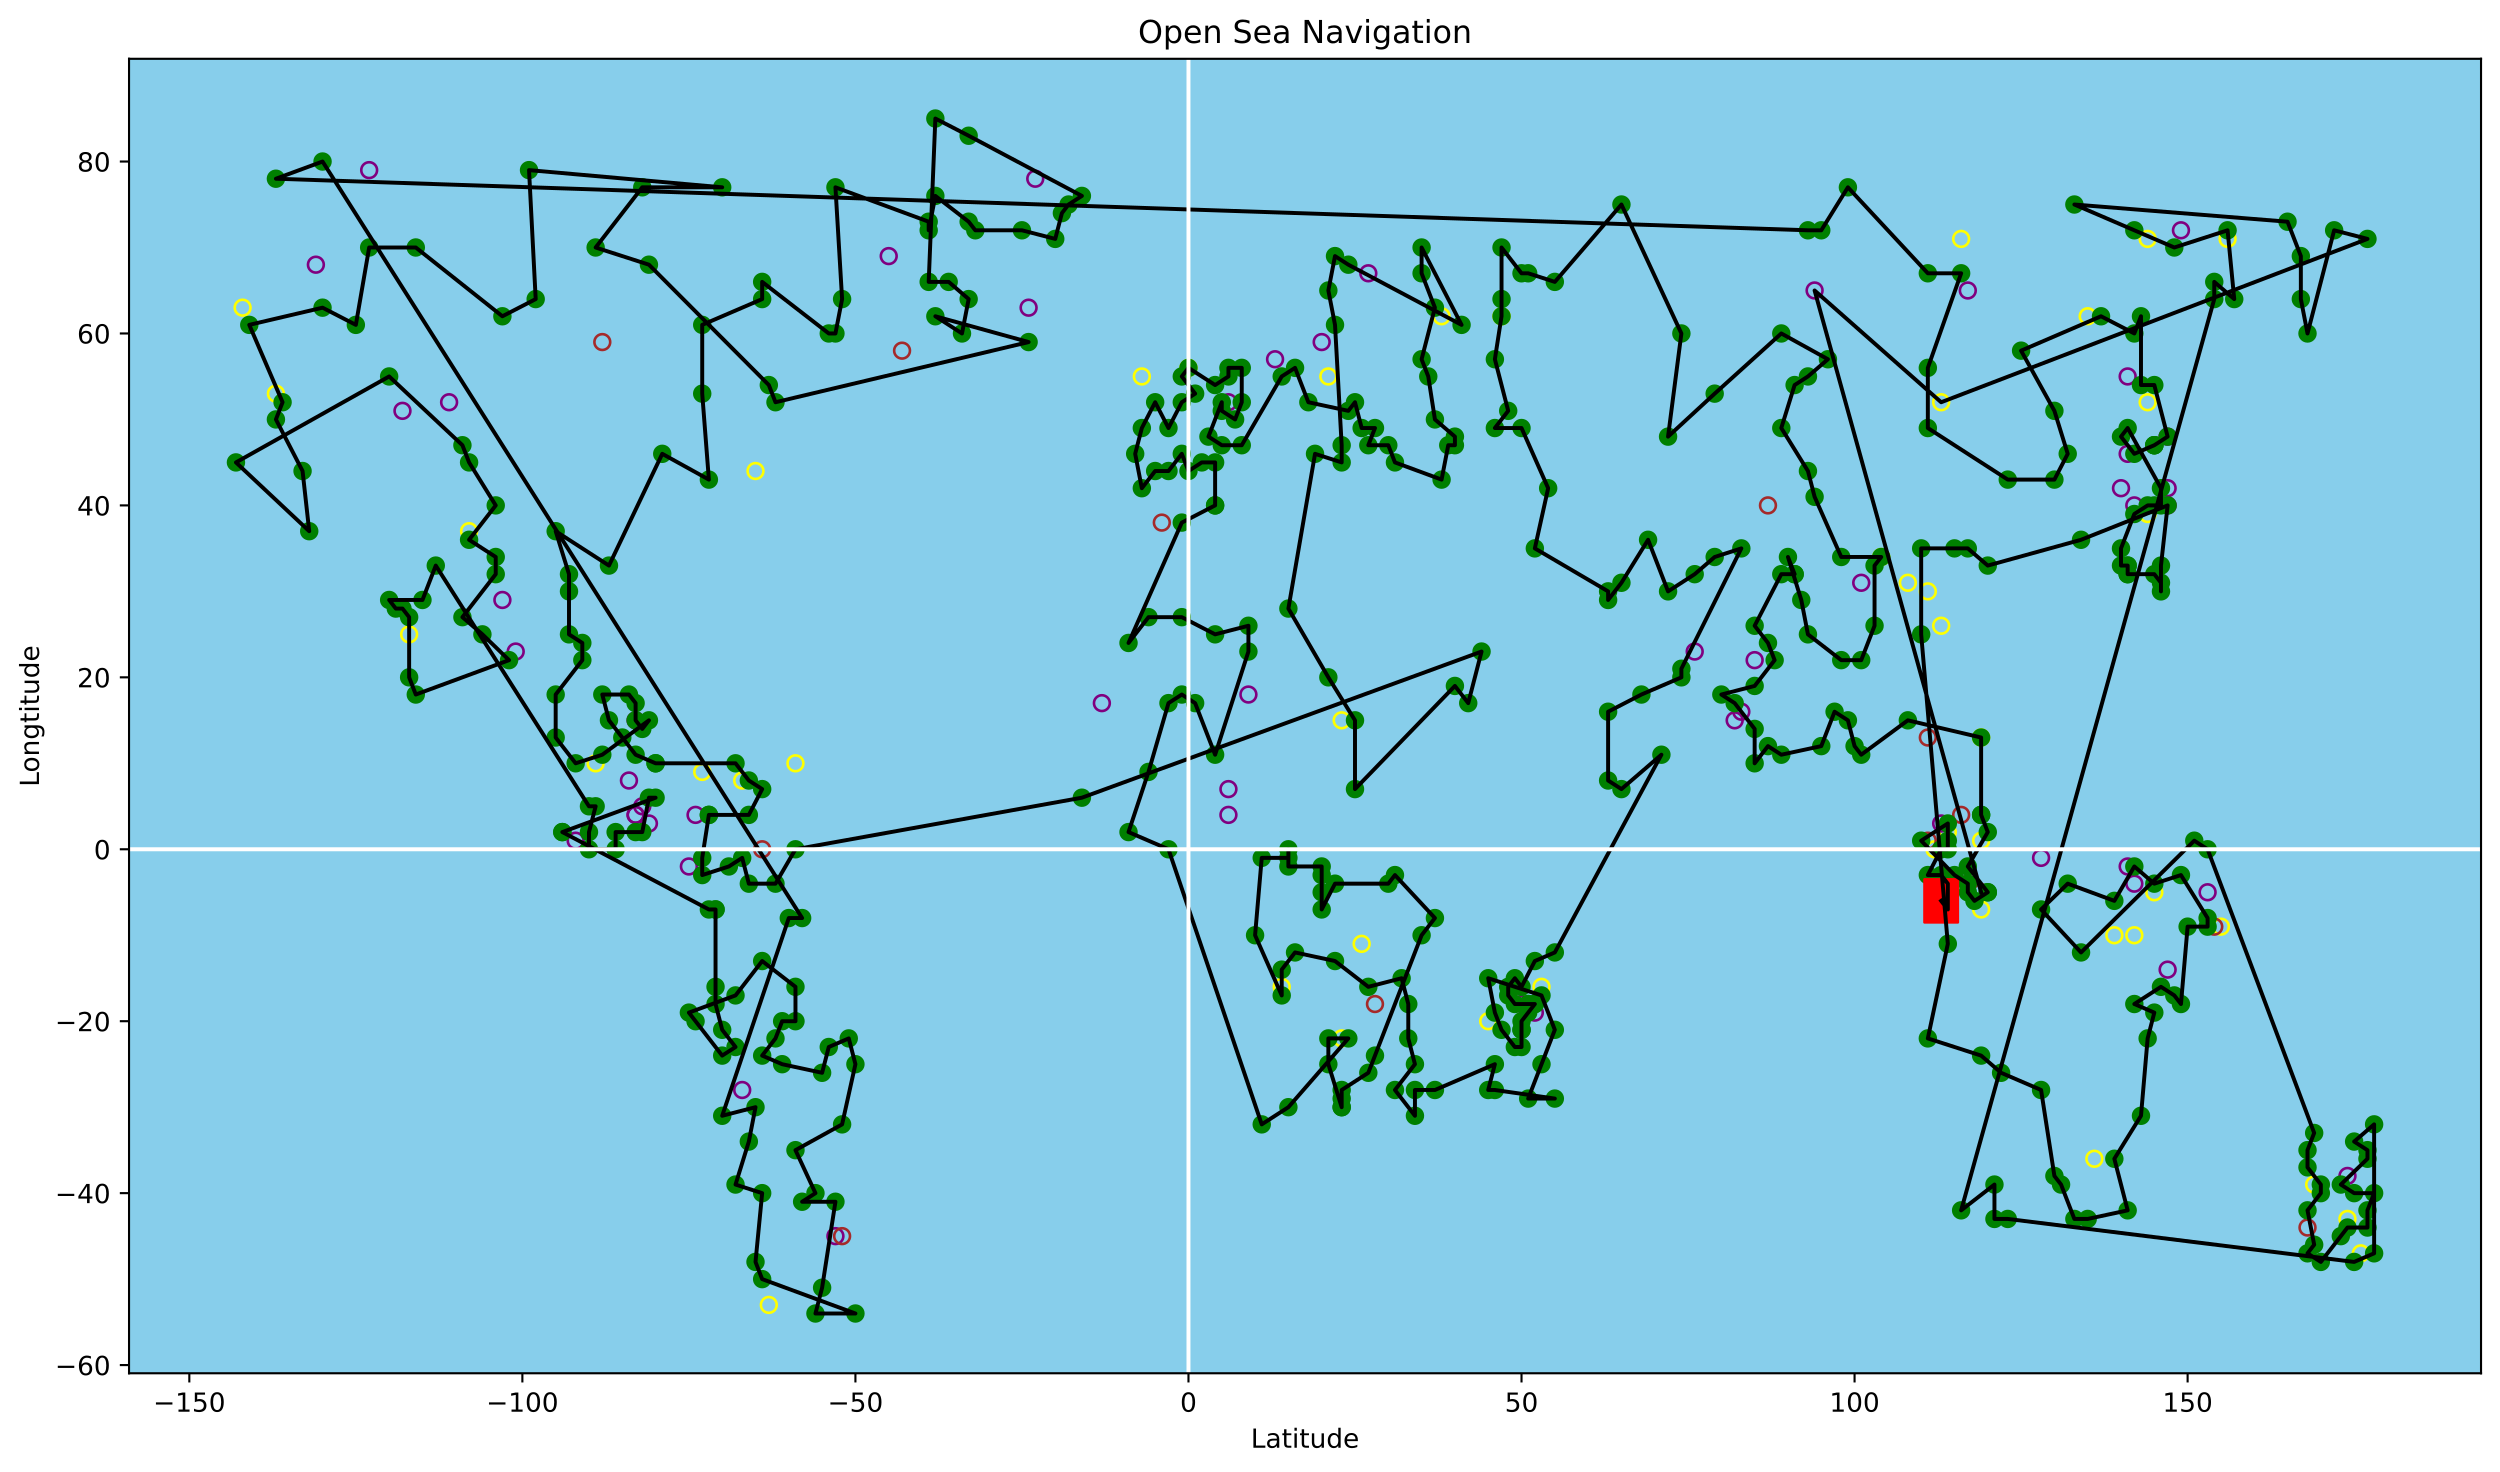 <?xml version="1.0" encoding="utf-8" standalone="no"?>
<!DOCTYPE svg PUBLIC "-//W3C//DTD SVG 1.1//EN"
  "http://www.w3.org/Graphics/SVG/1.1/DTD/svg11.dtd">
<!-- Created with matplotlib (https://matplotlib.org/) -->
<svg height="558.834pt" version="1.1" viewBox="0 0 948.983 558.834" width="948.983pt" xmlns="http://www.w3.org/2000/svg" xmlns:xlink="http://www.w3.org/1999/xlink">
 <defs>
  <style type="text/css">*{stroke-linecap:butt;stroke-linejoin:round;}</style>
 </defs>
 <g id="figure_1">
  <g id="patch_1">
   <path d="M 0 558.834 
L 948.983 558.834 
L 948.983 0 
L 0 0 
z
" style="fill:#ffffff;"/>
  </g>
  <g id="axes_1">
   <g id="patch_2">
    <path d="M 48.983 521.278 
L 941.783 521.278 
L 941.783 22.318 
L 48.983 22.318 
z
" style="fill:#87ceeb;"/>
   </g>
   <g id="PathCollection_1">
    <defs>
     <path d="M 0 3 
C 0.796 3 1.559 2.684 2.121 2.121 
C 2.684 1.559 3 0.796 3 -0 
C 3 -0.796 2.684 -1.559 2.121 -2.121 
C 1.559 -2.684 0.796 -3 0 -3 
C -0.796 -3 -1.559 -2.684 -2.121 -2.121 
C -2.684 -1.559 -3 -0.796 -3 0 
C -3 0.796 -2.684 1.559 -2.121 2.121 
C -1.559 2.684 -0.796 3 0 3 
z
" id="C0_0_037527913c"/>
    </defs>
    <g clip-path="url(#p68a98a3c7e)">
     <use style="fill:none;stroke:#ffff00;" x="433.435" xlink:href="#C0_0_037527913c" y="142.897"/>
    </g>
    <g clip-path="url(#p68a98a3c7e)">
     <use style="fill:none;stroke:#ffff00;" x="504.232" xlink:href="#C0_0_037527913c" y="142.897"/>
    </g>
    <g clip-path="url(#p68a98a3c7e)">
     <use style="fill:none;stroke:#ffff00;" x="752.022" xlink:href="#C0_0_037527913c" y="345.223"/>
    </g>
    <g clip-path="url(#p68a98a3c7e)">
     <use style="fill:none;stroke:#ffff00;" x="896.144" xlink:href="#C0_0_037527913c" y="475.755"/>
    </g>
    <g clip-path="url(#p68a98a3c7e)">
     <use style="fill:none;stroke:#ffff00;" x="744.436" xlink:href="#C0_0_037527913c" y="90.684"/>
    </g>
    <g clip-path="url(#p68a98a3c7e)">
     <use style="fill:none;stroke:#ffff00;" x="810.176" xlink:href="#C0_0_037527913c" y="355.013"/>
    </g>
    <g clip-path="url(#p68a98a3c7e)">
     <use style="fill:none;stroke:#ffff00;" x="569.972" xlink:href="#C0_0_037527913c" y="120.054"/>
    </g>
    <g clip-path="url(#p68a98a3c7e)">
     <use style="fill:none;stroke:#ffff00;" x="92.093" xlink:href="#C0_0_037527913c" y="116.791"/>
    </g>
    <g clip-path="url(#p68a98a3c7e)">
     <use style="fill:none;stroke:#ffff00;" x="509.289" xlink:href="#C0_0_037527913c" y="394.172"/>
    </g>
    <g clip-path="url(#p68a98a3c7e)">
     <use style="fill:none;stroke:#ffff00;" x="815.233" xlink:href="#C0_0_037527913c" y="195.11"/>
    </g>
    <g clip-path="url(#p68a98a3c7e)">
     <use style="fill:none;stroke:#ffff00;" x="736.851" xlink:href="#C0_0_037527913c" y="237.533"/>
    </g>
    <g clip-path="url(#p68a98a3c7e)">
     <use style="fill:none;stroke:#ffff00;" x="564.916" xlink:href="#C0_0_037527913c" y="387.646"/>
    </g>
    <g clip-path="url(#p68a98a3c7e)">
     <use style="fill:none;stroke:#ffff00;" x="891.087" xlink:href="#C0_0_037527913c" y="462.702"/>
    </g>
    <g clip-path="url(#p68a98a3c7e)">
     <use style="fill:none;stroke:#ffff00;" x="486.533" xlink:href="#C0_0_037527913c" y="374.592"/>
    </g>
    <g clip-path="url(#p68a98a3c7e)">
     <use style="fill:none;stroke:#ffff00;" x="104.735" xlink:href="#C0_0_037527913c" y="149.424"/>
    </g>
    <g clip-path="url(#p68a98a3c7e)">
     <use style="fill:none;stroke:#ffff00;" x="724.209" xlink:href="#C0_0_037527913c" y="221.217"/>
    </g>
    <g clip-path="url(#p68a98a3c7e)">
     <use style="fill:none;stroke:#ffff00;" x="752.022" xlink:href="#C0_0_037527913c" y="279.956"/>
    </g>
    <g clip-path="url(#p68a98a3c7e)">
     <use style="fill:none;stroke:#ffff00;" x="817.762" xlink:href="#C0_0_037527913c" y="338.696"/>
    </g>
    <g clip-path="url(#p68a98a3c7e)">
     <use style="fill:none;stroke:#ffff00;" x="451.135" xlink:href="#C0_0_037527913c" y="139.634"/>
    </g>
    <g clip-path="url(#p68a98a3c7e)">
     <use style="fill:none;stroke:#ffff00;" x="281.728" xlink:href="#C0_0_037527913c" y="296.273"/>
    </g>
    <g clip-path="url(#p68a98a3c7e)">
     <use style="fill:none;stroke:#ffff00;" x="802.591" xlink:href="#C0_0_037527913c" y="355.013"/>
    </g>
    <g clip-path="url(#p68a98a3c7e)">
     <use style="fill:none;stroke:#ffff00;" x="286.785" xlink:href="#C0_0_037527913c" y="178.794"/>
    </g>
    <g clip-path="url(#p68a98a3c7e)">
     <use style="fill:none;stroke:#ffff00;" x="178.061" xlink:href="#C0_0_037527913c" y="201.637"/>
    </g>
    <g clip-path="url(#p68a98a3c7e)">
     <use style="fill:none;stroke:#ffff00;" x="585.143" xlink:href="#C0_0_037527913c" y="374.592"/>
    </g>
    <g clip-path="url(#p68a98a3c7e)">
     <use style="fill:none;stroke:#ffff00;" x="845.575" xlink:href="#C0_0_037527913c" y="90.684"/>
    </g>
    <g clip-path="url(#p68a98a3c7e)">
     <use style="fill:none;stroke:#ffff00;" x="878.445" xlink:href="#C0_0_037527913c" y="449.648"/>
    </g>
    <g clip-path="url(#p68a98a3c7e)">
     <use style="fill:none;stroke:#ffff00;" x="815.233" xlink:href="#C0_0_037527913c" y="90.684"/>
    </g>
    <g clip-path="url(#p68a98a3c7e)">
     <use style="fill:none;stroke:#ffff00;" x="792.477" xlink:href="#C0_0_037527913c" y="120.054"/>
    </g>
    <g clip-path="url(#p68a98a3c7e)">
     <use style="fill:none;stroke:#ffff00;" x="301.955" xlink:href="#C0_0_037527913c" y="289.746"/>
    </g>
    <g clip-path="url(#p68a98a3c7e)">
     <use style="fill:none;stroke:#ffff00;" x="734.322" xlink:href="#C0_0_037527913c" y="322.379"/>
    </g>
    <g clip-path="url(#p68a98a3c7e)">
     <use style="fill:none;stroke:#ffff00;" x="509.289" xlink:href="#C0_0_037527913c" y="273.43"/>
    </g>
    <g clip-path="url(#p68a98a3c7e)">
     <use style="fill:none;stroke:#ffff00;" x="795.006" xlink:href="#C0_0_037527913c" y="439.859"/>
    </g>
    <g clip-path="url(#p68a98a3c7e)">
     <use style="fill:none;stroke:#ffff00;" x="731.794" xlink:href="#C0_0_037527913c" y="224.48"/>
    </g>
    <g clip-path="url(#p68a98a3c7e)">
     <use style="fill:none;stroke:#ffff00;" x="739.379" xlink:href="#C0_0_037527913c" y="315.853"/>
    </g>
    <g clip-path="url(#p68a98a3c7e)">
     <use style="fill:none;stroke:#ffff00;" x="752.022" xlink:href="#C0_0_037527913c" y="319.116"/>
    </g>
    <g clip-path="url(#p68a98a3c7e)">
     <use style="fill:none;stroke:#ffff00;" x="516.875" xlink:href="#C0_0_037527913c" y="358.276"/>
    </g>
    <g clip-path="url(#p68a98a3c7e)">
     <use style="fill:none;stroke:#ffff00;" x="547.216" xlink:href="#C0_0_037527913c" y="120.054"/>
    </g>
    <g clip-path="url(#p68a98a3c7e)">
     <use style="fill:none;stroke:#ffff00;" x="736.851" xlink:href="#C0_0_037527913c" y="152.687"/>
    </g>
    <g clip-path="url(#p68a98a3c7e)">
     <use style="fill:none;stroke:#ffff00;" x="714.095" xlink:href="#C0_0_037527913c" y="211.427"/>
    </g>
    <g clip-path="url(#p68a98a3c7e)">
     <use style="fill:none;stroke:#ffff00;" x="843.046" xlink:href="#C0_0_037527913c" y="351.749"/>
    </g>
    <g clip-path="url(#p68a98a3c7e)">
     <use style="fill:none;stroke:#ffff00;" x="266.557" xlink:href="#C0_0_037527913c" y="293.01"/>
    </g>
    <g clip-path="url(#p68a98a3c7e)">
     <use style="fill:none;stroke:#ffff00;" x="291.842" xlink:href="#C0_0_037527913c" y="495.335"/>
    </g>
    <g clip-path="url(#p68a98a3c7e)">
     <use style="fill:none;stroke:#ffff00;" x="226.102" xlink:href="#C0_0_037527913c" y="289.746"/>
    </g>
    <g clip-path="url(#p68a98a3c7e)">
     <use style="fill:none;stroke:#ffff00;" x="815.233" xlink:href="#C0_0_037527913c" y="152.687"/>
    </g>
    <g clip-path="url(#p68a98a3c7e)">
     <use style="fill:none;stroke:#ffff00;" x="155.305" xlink:href="#C0_0_037527913c" y="240.797"/>
    </g>
   </g>
   <g id="PathCollection_2">
    <defs>
     <path d="M 0 3 
C 0.796 3 1.559 2.684 2.121 2.121 
C 2.684 1.559 3 0.796 3 -0 
C 3 -0.796 2.684 -1.559 2.121 -2.121 
C 1.559 -2.684 0.796 -3 0 -3 
C -0.796 -3 -1.559 -2.684 -2.121 -2.121 
C -2.684 -1.559 -3 -0.796 -3 0 
C -3 0.796 -2.684 1.559 -2.121 2.121 
C -1.559 2.684 -0.796 3 0 3 
z
" id="C1_0_f8713d3b35"/>
    </defs>
    <g clip-path="url(#p68a98a3c7e)">
     <use style="fill:none;stroke:#800080;" x="519.403" xlink:href="#C1_0_f8713d3b35" y="103.738"/>
    </g>
    <g clip-path="url(#p68a98a3c7e)">
     <use style="fill:none;stroke:#800080;" x="582.615" xlink:href="#C1_0_f8713d3b35" y="384.382"/>
    </g>
    <g clip-path="url(#p68a98a3c7e)">
     <use style="fill:none;stroke:#800080;" x="484.005" xlink:href="#C1_0_f8713d3b35" y="136.371"/>
    </g>
    <g clip-path="url(#p68a98a3c7e)">
     <use style="fill:none;stroke:#800080;" x="243.801" xlink:href="#C1_0_f8713d3b35" y="306.063"/>
    </g>
    <g clip-path="url(#p68a98a3c7e)">
     <use style="fill:none;stroke:#800080;" x="837.989" xlink:href="#C1_0_f8713d3b35" y="338.696"/>
    </g>
    <g clip-path="url(#p68a98a3c7e)">
     <use style="fill:none;stroke:#800080;" x="152.776" xlink:href="#C1_0_f8713d3b35" y="155.951"/>
    </g>
    <g clip-path="url(#p68a98a3c7e)">
     <use style="fill:none;stroke:#800080;" x="658.469" xlink:href="#C1_0_f8713d3b35" y="273.43"/>
    </g>
    <g clip-path="url(#p68a98a3c7e)">
     <use style="fill:none;stroke:#800080;" x="337.354" xlink:href="#C1_0_f8713d3b35" y="97.211"/>
    </g>
    <g clip-path="url(#p68a98a3c7e)">
     <use style="fill:none;stroke:#800080;" x="706.509" xlink:href="#C1_0_f8713d3b35" y="221.217"/>
    </g>
    <g clip-path="url(#p68a98a3c7e)">
     <use style="fill:none;stroke:#800080;" x="577.558" xlink:href="#C1_0_f8713d3b35" y="381.119"/>
    </g>
    <g clip-path="url(#p68a98a3c7e)">
     <use style="fill:none;stroke:#800080;" x="822.819" xlink:href="#C1_0_f8713d3b35" y="368.066"/>
    </g>
    <g clip-path="url(#p68a98a3c7e)">
     <use style="fill:none;stroke:#800080;" x="281.728" xlink:href="#C1_0_f8713d3b35" y="413.752"/>
    </g>
    <g clip-path="url(#p68a98a3c7e)">
     <use style="fill:none;stroke:#800080;" x="119.906" xlink:href="#C1_0_f8713d3b35" y="100.474"/>
    </g>
    <g clip-path="url(#p68a98a3c7e)">
     <use style="fill:none;stroke:#800080;" x="241.272" xlink:href="#C1_0_f8713d3b35" y="309.326"/>
    </g>
    <g clip-path="url(#p68a98a3c7e)">
     <use style="fill:none;stroke:#800080;" x="195.76" xlink:href="#C1_0_f8713d3b35" y="247.323"/>
    </g>
    <g clip-path="url(#p68a98a3c7e)">
     <use style="fill:none;stroke:#800080;" x="218.516" xlink:href="#C1_0_f8713d3b35" y="319.116"/>
    </g>
    <g clip-path="url(#p68a98a3c7e)">
     <use style="fill:none;stroke:#800080;" x="807.648" xlink:href="#C1_0_f8713d3b35" y="142.897"/>
    </g>
    <g clip-path="url(#p68a98a3c7e)">
     <use style="fill:none;stroke:#800080;" x="822.819" xlink:href="#C1_0_f8713d3b35" y="191.847"/>
    </g>
    <g clip-path="url(#p68a98a3c7e)">
     <use style="fill:none;stroke:#800080;" x="317.126" xlink:href="#C1_0_f8713d3b35" y="469.228"/>
    </g>
    <g clip-path="url(#p68a98a3c7e)">
     <use style="fill:none;stroke:#800080;" x="261.5" xlink:href="#C1_0_f8713d3b35" y="328.906"/>
    </g>
    <g clip-path="url(#p68a98a3c7e)">
     <use style="fill:none;stroke:#800080;" x="805.119" xlink:href="#C1_0_f8713d3b35" y="185.32"/>
    </g>
    <g clip-path="url(#p68a98a3c7e)">
     <use style="fill:none;stroke:#800080;" x="807.648" xlink:href="#C1_0_f8713d3b35" y="328.906"/>
    </g>
    <g clip-path="url(#p68a98a3c7e)">
     <use style="fill:none;stroke:#800080;" x="466.305" xlink:href="#C1_0_f8713d3b35" y="309.326"/>
    </g>
    <g clip-path="url(#p68a98a3c7e)">
     <use style="fill:none;stroke:#800080;" x="238.744" xlink:href="#C1_0_f8713d3b35" y="296.273"/>
    </g>
    <g clip-path="url(#p68a98a3c7e)">
     <use style="fill:none;stroke:#800080;" x="807.648" xlink:href="#C1_0_f8713d3b35" y="172.267"/>
    </g>
    <g clip-path="url(#p68a98a3c7e)">
     <use style="fill:none;stroke:#800080;" x="264.029" xlink:href="#C1_0_f8713d3b35" y="309.326"/>
    </g>
    <g clip-path="url(#p68a98a3c7e)">
     <use style="fill:none;stroke:#800080;" x="810.176" xlink:href="#C1_0_f8713d3b35" y="191.847"/>
    </g>
    <g clip-path="url(#p68a98a3c7e)">
     <use style="fill:none;stroke:#800080;" x="810.176" xlink:href="#C1_0_f8713d3b35" y="335.433"/>
    </g>
    <g clip-path="url(#p68a98a3c7e)">
     <use style="fill:none;stroke:#800080;" x="241.272" xlink:href="#C1_0_f8713d3b35" y="273.43"/>
    </g>
    <g clip-path="url(#p68a98a3c7e)">
     <use style="fill:none;stroke:#800080;" x="774.778" xlink:href="#C1_0_f8713d3b35" y="325.643"/>
    </g>
    <g clip-path="url(#p68a98a3c7e)">
     <use style="fill:none;stroke:#800080;" x="688.81" xlink:href="#C1_0_f8713d3b35" y="110.264"/>
    </g>
    <g clip-path="url(#p68a98a3c7e)">
     <use style="fill:none;stroke:#800080;" x="190.703" xlink:href="#C1_0_f8713d3b35" y="227.743"/>
    </g>
    <g clip-path="url(#p68a98a3c7e)">
     <use style="fill:none;stroke:#800080;" x="140.134" xlink:href="#C1_0_f8713d3b35" y="64.578"/>
    </g>
    <g clip-path="url(#p68a98a3c7e)">
     <use style="fill:none;stroke:#800080;" x="666.054" xlink:href="#C1_0_f8713d3b35" y="250.587"/>
    </g>
    <g clip-path="url(#p68a98a3c7e)">
     <use style="fill:none;stroke:#800080;" x="466.305" xlink:href="#C1_0_f8713d3b35" y="152.687"/>
    </g>
    <g clip-path="url(#p68a98a3c7e)">
     <use style="fill:none;stroke:#800080;" x="246.329" xlink:href="#C1_0_f8713d3b35" y="312.589"/>
    </g>
    <g clip-path="url(#p68a98a3c7e)">
     <use style="fill:none;stroke:#800080;" x="827.876" xlink:href="#C1_0_f8713d3b35" y="87.421"/>
    </g>
    <g clip-path="url(#p68a98a3c7e)">
     <use style="fill:none;stroke:#800080;" x="392.98" xlink:href="#C1_0_f8713d3b35" y="67.841"/>
    </g>
    <g clip-path="url(#p68a98a3c7e)">
     <use style="fill:none;stroke:#800080;" x="501.704" xlink:href="#C1_0_f8713d3b35" y="129.844"/>
    </g>
    <g clip-path="url(#p68a98a3c7e)">
     <use style="fill:none;stroke:#800080;" x="643.298" xlink:href="#C1_0_f8713d3b35" y="247.323"/>
    </g>
    <g clip-path="url(#p68a98a3c7e)">
     <use style="fill:none;stroke:#800080;" x="746.965" xlink:href="#C1_0_f8713d3b35" y="110.264"/>
    </g>
    <g clip-path="url(#p68a98a3c7e)">
     <use style="fill:none;stroke:#800080;" x="466.305" xlink:href="#C1_0_f8713d3b35" y="299.536"/>
    </g>
    <g clip-path="url(#p68a98a3c7e)">
     <use style="fill:none;stroke:#800080;" x="241.272" xlink:href="#C1_0_f8713d3b35" y="309.326"/>
    </g>
    <g clip-path="url(#p68a98a3c7e)">
     <use style="fill:none;stroke:#800080;" x="822.819" xlink:href="#C1_0_f8713d3b35" y="165.741"/>
    </g>
    <g clip-path="url(#p68a98a3c7e)">
     <use style="fill:none;stroke:#800080;" x="390.452" xlink:href="#C1_0_f8713d3b35" y="116.791"/>
    </g>
    <g clip-path="url(#p68a98a3c7e)">
     <use style="fill:none;stroke:#800080;" x="418.265" xlink:href="#C1_0_f8713d3b35" y="266.903"/>
    </g>
    <g clip-path="url(#p68a98a3c7e)">
     <use style="fill:none;stroke:#800080;" x="891.087" xlink:href="#C1_0_f8713d3b35" y="446.385"/>
    </g>
    <g clip-path="url(#p68a98a3c7e)">
     <use style="fill:none;stroke:#800080;" x="660.997" xlink:href="#C1_0_f8713d3b35" y="270.166"/>
    </g>
    <g clip-path="url(#p68a98a3c7e)">
     <use style="fill:none;stroke:#800080;" x="822.819" xlink:href="#C1_0_f8713d3b35" y="185.32"/>
    </g>
    <g clip-path="url(#p68a98a3c7e)">
     <use style="fill:none;stroke:#800080;" x="736.851" xlink:href="#C1_0_f8713d3b35" y="312.589"/>
    </g>
    <g clip-path="url(#p68a98a3c7e)">
     <use style="fill:none;stroke:#800080;" x="170.475" xlink:href="#C1_0_f8713d3b35" y="152.687"/>
    </g>
    <g clip-path="url(#p68a98a3c7e)">
     <use style="fill:none;stroke:#800080;" x="473.891" xlink:href="#C1_0_f8713d3b35" y="263.64"/>
    </g>
   </g>
   <g id="PathCollection_3">
    <defs>
     <path d="M 0 3 
C 0.796 3 1.559 2.684 2.121 2.121 
C 2.684 1.559 3 0.796 3 -0 
C 3 -0.796 2.684 -1.559 2.121 -2.121 
C 1.559 -2.684 0.796 -3 0 -3 
C -0.796 -3 -1.559 -2.684 -2.121 -2.121 
C -2.684 -1.559 -3 -0.796 -3 0 
C -3 0.796 -2.684 1.559 -2.121 2.121 
C -1.559 2.684 -0.796 3 0 3 
z
" id="C2_0_79e3736a37"/>
    </defs>
    <g clip-path="url(#p68a98a3c7e)">
     <use style="fill:none;stroke:#a52a2a;" x="441.021" xlink:href="#C2_0_79e3736a37" y="198.374"/>
    </g>
    <g clip-path="url(#p68a98a3c7e)">
     <use style="fill:none;stroke:#a52a2a;" x="228.63" xlink:href="#C2_0_79e3736a37" y="129.844"/>
    </g>
    <g clip-path="url(#p68a98a3c7e)">
     <use style="fill:none;stroke:#a52a2a;" x="319.655" xlink:href="#C2_0_79e3736a37" y="469.228"/>
    </g>
    <g clip-path="url(#p68a98a3c7e)">
     <use style="fill:none;stroke:#a52a2a;" x="521.932" xlink:href="#C2_0_79e3736a37" y="381.119"/>
    </g>
    <g clip-path="url(#p68a98a3c7e)">
     <use style="fill:none;stroke:#a52a2a;" x="289.313" xlink:href="#C2_0_79e3736a37" y="322.379"/>
    </g>
    <g clip-path="url(#p68a98a3c7e)">
     <use style="fill:none;stroke:#a52a2a;" x="746.965" xlink:href="#C2_0_79e3736a37" y="335.433"/>
    </g>
    <g clip-path="url(#p68a98a3c7e)">
     <use style="fill:none;stroke:#a52a2a;" x="752.022" xlink:href="#C2_0_79e3736a37" y="338.696"/>
    </g>
    <g clip-path="url(#p68a98a3c7e)">
     <use style="fill:none;stroke:#a52a2a;" x="671.111" xlink:href="#C2_0_79e3736a37" y="191.847"/>
    </g>
    <g clip-path="url(#p68a98a3c7e)">
     <use style="fill:none;stroke:#a52a2a;" x="731.794" xlink:href="#C2_0_79e3736a37" y="319.116"/>
    </g>
    <g clip-path="url(#p68a98a3c7e)">
     <use style="fill:none;stroke:#a52a2a;" x="875.916" xlink:href="#C2_0_79e3736a37" y="465.965"/>
    </g>
    <g clip-path="url(#p68a98a3c7e)">
     <use style="fill:none;stroke:#a52a2a;" x="840.518" xlink:href="#C2_0_79e3736a37" y="351.749"/>
    </g>
    <g clip-path="url(#p68a98a3c7e)">
     <use style="fill:none;stroke:#a52a2a;" x="744.436" xlink:href="#C2_0_79e3736a37" y="309.326"/>
    </g>
    <g clip-path="url(#p68a98a3c7e)">
     <use style="fill:none;stroke:#a52a2a;" x="342.411" xlink:href="#C2_0_79e3736a37" y="133.107"/>
    </g>
    <g clip-path="url(#p68a98a3c7e)">
     <use style="fill:none;stroke:#a52a2a;" x="731.794" xlink:href="#C2_0_79e3736a37" y="279.956"/>
    </g>
   </g>
   <g id="PathCollection_4">
    <defs>
     <path d="M 0 3 
C 0.796 3 1.559 2.684 2.121 2.121 
C 2.684 1.559 3 0.796 3 0 
C 3 -0.796 2.684 -1.559 2.121 -2.121 
C 1.559 -2.684 0.796 -3 0 -3 
C -0.796 -3 -1.559 -2.684 -2.121 -2.121 
C -2.684 -1.559 -3 -0.796 -3 0 
C -3 0.796 -2.684 1.559 -2.121 2.121 
C -1.559 2.684 -0.796 3 0 3 
z
" id="m5b0ac40a26" style="stroke:#008000;"/>
    </defs>
    <g clip-path="url(#p68a98a3c7e)">
     <use style="fill:#008000;stroke:#008000;" x="736.851" xlink:href="#m5b0ac40a26" y="341.959"/>
     <use style="fill:#008000;stroke:#008000;" x="461.249" xlink:href="#m5b0ac40a26" y="146.161"/>
     <use style="fill:#008000;stroke:#008000;" x="585.143" xlink:href="#m5b0ac40a26" y="403.962"/>
     <use style="fill:#008000;stroke:#008000;" x="261.5" xlink:href="#m5b0ac40a26" y="384.382"/>
     <use style="fill:#008000;stroke:#008000;" x="89.565" xlink:href="#m5b0ac40a26" y="175.53"/>
     <use style="fill:#008000;stroke:#008000;" x="284.256" xlink:href="#m5b0ac40a26" y="433.332"/>
     <use style="fill:#008000;stroke:#008000;" x="534.574" xlink:href="#m5b0ac40a26" y="394.172"/>
     <use style="fill:#008000;stroke:#008000;" x="266.557" xlink:href="#m5b0ac40a26" y="123.318"/>
     <use style="fill:#008000;stroke:#008000;" x="891.087" xlink:href="#m5b0ac40a26" y="465.965"/>
     <use style="fill:#008000;stroke:#008000;" x="430.907" xlink:href="#m5b0ac40a26" y="172.267"/>
     <use style="fill:#008000;stroke:#008000;" x="301.955" xlink:href="#m5b0ac40a26" y="322.379"/>
     <use style="fill:#008000;stroke:#008000;" x="463.777" xlink:href="#m5b0ac40a26" y="169.004"/>
     <use style="fill:#008000;stroke:#008000;" x="215.988" xlink:href="#m5b0ac40a26" y="240.797"/>
     <use style="fill:#008000;stroke:#008000;" x="888.559" xlink:href="#m5b0ac40a26" y="469.228"/>
     <use style="fill:#008000;stroke:#008000;" x="266.557" xlink:href="#m5b0ac40a26" y="332.169"/>
     <use style="fill:#008000;stroke:#008000;" x="433.435" xlink:href="#m5b0ac40a26" y="162.477"/>
     <use style="fill:#008000;stroke:#008000;" x="461.249" xlink:href="#m5b0ac40a26" y="286.483"/>
     <use style="fill:#008000;stroke:#008000;" x="514.346" xlink:href="#m5b0ac40a26" y="299.536"/>
     <use style="fill:#008000;stroke:#008000;" x="352.525" xlink:href="#m5b0ac40a26" y="87.421"/>
     <use style="fill:#008000;stroke:#008000;" x="837.989" xlink:href="#m5b0ac40a26" y="348.486"/>
     <use style="fill:#008000;stroke:#008000;" x="289.313" xlink:href="#m5b0ac40a26" y="485.545"/>
     <use style="fill:#008000;stroke:#008000;" x="539.631" xlink:href="#m5b0ac40a26" y="93.948"/>
     <use style="fill:#008000;stroke:#008000;" x="284.256" xlink:href="#m5b0ac40a26" y="296.273"/>
     <use style="fill:#008000;stroke:#008000;" x="271.614" xlink:href="#m5b0ac40a26" y="345.223"/>
     <use style="fill:#008000;stroke:#008000;" x="582.615" xlink:href="#m5b0ac40a26" y="381.119"/>
     <use style="fill:#008000;stroke:#008000;" x="757.079" xlink:href="#m5b0ac40a26" y="462.702"/>
     <use style="fill:#008000;stroke:#008000;" x="266.557" xlink:href="#m5b0ac40a26" y="325.643"/>
     <use style="fill:#008000;stroke:#008000;" x="451.135" xlink:href="#m5b0ac40a26" y="178.794"/>
     <use style="fill:#008000;stroke:#008000;" x="567.444" xlink:href="#m5b0ac40a26" y="403.962"/>
     <use style="fill:#008000;stroke:#008000;" x="114.849" xlink:href="#m5b0ac40a26" y="178.794"/>
     <use style="fill:#008000;stroke:#008000;" x="805.119" xlink:href="#m5b0ac40a26" y="208.164"/>
     <use style="fill:#008000;stroke:#008000;" x="210.931" xlink:href="#m5b0ac40a26" y="201.637"/>
     <use style="fill:#008000;stroke:#008000;" x="155.305" xlink:href="#m5b0ac40a26" y="257.113"/>
     <use style="fill:#008000;stroke:#008000;" x="567.444" xlink:href="#m5b0ac40a26" y="413.752"/>
     <use style="fill:#008000;stroke:#008000;" x="544.688" xlink:href="#m5b0ac40a26" y="348.486"/>
     <use style="fill:#008000;stroke:#008000;" x="681.225" xlink:href="#m5b0ac40a26" y="146.161"/>
     <use style="fill:#008000;stroke:#008000;" x="203.345" xlink:href="#m5b0ac40a26" y="113.528"/>
     <use style="fill:#008000;stroke:#008000;" x="274.142" xlink:href="#m5b0ac40a26" y="400.699"/>
     <use style="fill:#008000;stroke:#008000;" x="580.086" xlink:href="#m5b0ac40a26" y="381.119"/>
     <use style="fill:#008000;stroke:#008000;" x="810.176" xlink:href="#m5b0ac40a26" y="381.119"/>
     <use style="fill:#008000;stroke:#008000;" x="633.184" xlink:href="#m5b0ac40a26" y="165.741"/>
     <use style="fill:#008000;stroke:#008000;" x="529.517" xlink:href="#m5b0ac40a26" y="175.53"/>
     <use style="fill:#008000;stroke:#008000;" x="779.835" xlink:href="#m5b0ac40a26" y="446.385"/>
     <use style="fill:#008000;stroke:#008000;" x="501.704" xlink:href="#m5b0ac40a26" y="332.169"/>
     <use style="fill:#008000;stroke:#008000;" x="289.313" xlink:href="#m5b0ac40a26" y="299.536"/>
     <use style="fill:#008000;stroke:#008000;" x="537.102" xlink:href="#m5b0ac40a26" y="413.752"/>
     <use style="fill:#008000;stroke:#008000;" x="104.735" xlink:href="#m5b0ac40a26" y="67.841"/>
     <use style="fill:#008000;stroke:#008000;" x="435.964" xlink:href="#m5b0ac40a26" y="234.27"/>
     <use style="fill:#008000;stroke:#008000;" x="562.387" xlink:href="#m5b0ac40a26" y="247.323"/>
     <use style="fill:#008000;stroke:#008000;" x="757.079" xlink:href="#m5b0ac40a26" y="449.648"/>
     <use style="fill:#008000;stroke:#008000;" x="875.916" xlink:href="#m5b0ac40a26" y="459.438"/>
     <use style="fill:#008000;stroke:#008000;" x="461.249" xlink:href="#m5b0ac40a26" y="175.53"/>
     <use style="fill:#008000;stroke:#008000;" x="580.086" xlink:href="#m5b0ac40a26" y="381.119"/>
     <use style="fill:#008000;stroke:#008000;" x="223.573" xlink:href="#m5b0ac40a26" y="306.063"/>
     <use style="fill:#008000;stroke:#008000;" x="878.445" xlink:href="#m5b0ac40a26" y="472.492"/>
     <use style="fill:#008000;stroke:#008000;" x="248.858" xlink:href="#m5b0ac40a26" y="289.746"/>
     <use style="fill:#008000;stroke:#008000;" x="575.029" xlink:href="#m5b0ac40a26" y="381.119"/>
     <use style="fill:#008000;stroke:#008000;" x="289.313" xlink:href="#m5b0ac40a26" y="452.912"/>
     <use style="fill:#008000;stroke:#008000;" x="471.362" xlink:href="#m5b0ac40a26" y="152.687"/>
     <use style="fill:#008000;stroke:#008000;" x="448.606" xlink:href="#m5b0ac40a26" y="152.687"/>
     <use style="fill:#008000;stroke:#008000;" x="820.29" xlink:href="#m5b0ac40a26" y="224.48"/>
     <use style="fill:#008000;stroke:#008000;" x="873.388" xlink:href="#m5b0ac40a26" y="113.528"/>
     <use style="fill:#008000;stroke:#008000;" x="832.933" xlink:href="#m5b0ac40a26" y="319.116"/>
     <use style="fill:#008000;stroke:#008000;" x="698.924" xlink:href="#m5b0ac40a26" y="211.427"/>
     <use style="fill:#008000;stroke:#008000;" x="569.972" xlink:href="#m5b0ac40a26" y="120.054"/>
     <use style="fill:#008000;stroke:#008000;" x="296.899" xlink:href="#m5b0ac40a26" y="387.646"/>
     <use style="fill:#008000;stroke:#008000;" x="269.085" xlink:href="#m5b0ac40a26" y="345.223"/>
     <use style="fill:#008000;stroke:#008000;" x="817.762" xlink:href="#m5b0ac40a26" y="335.433"/>
     <use style="fill:#008000;stroke:#008000;" x="820.29" xlink:href="#m5b0ac40a26" y="185.32"/>
     <use style="fill:#008000;stroke:#008000;" x="178.061" xlink:href="#m5b0ac40a26" y="204.9"/>
     <use style="fill:#008000;stroke:#008000;" x="233.687" xlink:href="#m5b0ac40a26" y="322.379"/>
     <use style="fill:#008000;stroke:#008000;" x="435.964" xlink:href="#m5b0ac40a26" y="293.01"/>
     <use style="fill:#008000;stroke:#008000;" x="820.29" xlink:href="#m5b0ac40a26" y="221.217"/>
     <use style="fill:#008000;stroke:#008000;" x="691.339" xlink:href="#m5b0ac40a26" y="87.421"/>
     <use style="fill:#008000;stroke:#008000;" x="567.444" xlink:href="#m5b0ac40a26" y="162.477"/>
     <use style="fill:#008000;stroke:#008000;" x="175.532" xlink:href="#m5b0ac40a26" y="169.004"/>
     <use style="fill:#008000;stroke:#008000;" x="577.558" xlink:href="#m5b0ac40a26" y="387.646"/>
     <use style="fill:#008000;stroke:#008000;" x="289.313" xlink:href="#m5b0ac40a26" y="400.699"/>
     <use style="fill:#008000;stroke:#008000;" x="218.516" xlink:href="#m5b0ac40a26" y="289.746"/>
     <use style="fill:#008000;stroke:#008000;" x="506.761" xlink:href="#m5b0ac40a26" y="123.318"/>
     <use style="fill:#008000;stroke:#008000;" x="248.858" xlink:href="#m5b0ac40a26" y="302.8"/>
     <use style="fill:#008000;stroke:#008000;" x="355.053" xlink:href="#m5b0ac40a26" y="74.368"/>
     <use style="fill:#008000;stroke:#008000;" x="810.176" xlink:href="#m5b0ac40a26" y="87.421"/>
     <use style="fill:#008000;stroke:#008000;" x="817.762" xlink:href="#m5b0ac40a26" y="191.847"/>
     <use style="fill:#008000;stroke:#008000;" x="365.167" xlink:href="#m5b0ac40a26" y="126.581"/>
     <use style="fill:#008000;stroke:#008000;" x="289.313" xlink:href="#m5b0ac40a26" y="364.802"/>
     <use style="fill:#008000;stroke:#008000;" x="94.622" xlink:href="#m5b0ac40a26" y="123.318"/>
     <use style="fill:#008000;stroke:#008000;" x="698.924" xlink:href="#m5b0ac40a26" y="250.587"/>
     <use style="fill:#008000;stroke:#008000;" x="504.232" xlink:href="#m5b0ac40a26" y="257.113"/>
     <use style="fill:#008000;stroke:#008000;" x="610.428" xlink:href="#m5b0ac40a26" y="270.166"/>
     <use style="fill:#008000;stroke:#008000;" x="746.965" xlink:href="#m5b0ac40a26" y="208.164"/>
     <use style="fill:#008000;stroke:#008000;" x="312.069" xlink:href="#m5b0ac40a26" y="407.225"/>
     <use style="fill:#008000;stroke:#008000;" x="241.272" xlink:href="#m5b0ac40a26" y="266.903"/>
     <use style="fill:#008000;stroke:#008000;" x="317.126" xlink:href="#m5b0ac40a26" y="71.105"/>
     <use style="fill:#008000;stroke:#008000;" x="473.891" xlink:href="#m5b0ac40a26" y="247.323"/>
     <use style="fill:#008000;stroke:#008000;" x="279.199" xlink:href="#m5b0ac40a26" y="397.436"/>
     <use style="fill:#008000;stroke:#008000;" x="274.142" xlink:href="#m5b0ac40a26" y="423.542"/>
     <use style="fill:#008000;stroke:#008000;" x="572.501" xlink:href="#m5b0ac40a26" y="374.592"/>
     <use style="fill:#008000;stroke:#008000;" x="569.972" xlink:href="#m5b0ac40a26" y="93.948"/>
     <use style="fill:#008000;stroke:#008000;" x="580.086" xlink:href="#m5b0ac40a26" y="384.382"/>
     <use style="fill:#008000;stroke:#008000;" x="666.054" xlink:href="#m5b0ac40a26" y="260.377"/>
     <use style="fill:#008000;stroke:#008000;" x="519.403" xlink:href="#m5b0ac40a26" y="407.225"/>
     <use style="fill:#008000;stroke:#008000;" x="539.631" xlink:href="#m5b0ac40a26" y="355.013"/>
     <use style="fill:#008000;stroke:#008000;" x="231.159" xlink:href="#m5b0ac40a26" y="273.43"/>
     <use style="fill:#008000;stroke:#008000;" x="104.735" xlink:href="#m5b0ac40a26" y="159.214"/>
     <use style="fill:#008000;stroke:#008000;" x="489.062" xlink:href="#m5b0ac40a26" y="322.379"/>
     <use style="fill:#008000;stroke:#008000;" x="506.761" xlink:href="#m5b0ac40a26" y="364.802"/>
     <use style="fill:#008000;stroke:#008000;" x="711.566" xlink:href="#m5b0ac40a26" y="237.533"/>
     <use style="fill:#008000;stroke:#008000;" x="802.591" xlink:href="#m5b0ac40a26" y="341.959"/>
     <use style="fill:#008000;stroke:#008000;" x="759.607" xlink:href="#m5b0ac40a26" y="407.225"/>
     <use style="fill:#008000;stroke:#008000;" x="428.379" xlink:href="#m5b0ac40a26" y="315.853"/>
     <use style="fill:#008000;stroke:#008000;" x="696.396" xlink:href="#m5b0ac40a26" y="270.166"/>
     <use style="fill:#008000;stroke:#008000;" x="880.973" xlink:href="#m5b0ac40a26" y="449.648"/>
     <use style="fill:#008000;stroke:#008000;" x="762.136" xlink:href="#m5b0ac40a26" y="182.057"/>
     <use style="fill:#008000;stroke:#008000;" x="746.965" xlink:href="#m5b0ac40a26" y="338.696"/>
     <use style="fill:#008000;stroke:#008000;" x="509.289" xlink:href="#m5b0ac40a26" y="169.004"/>
     <use style="fill:#008000;stroke:#008000;" x="448.606" xlink:href="#m5b0ac40a26" y="198.374"/>
     <use style="fill:#008000;stroke:#008000;" x="779.835" xlink:href="#m5b0ac40a26" y="182.057"/>
     <use style="fill:#008000;stroke:#008000;" x="183.118" xlink:href="#m5b0ac40a26" y="240.797"/>
     <use style="fill:#008000;stroke:#008000;" x="686.282" xlink:href="#m5b0ac40a26" y="240.797"/>
     <use style="fill:#008000;stroke:#008000;" x="572.501" xlink:href="#m5b0ac40a26" y="377.856"/>
     <use style="fill:#008000;stroke:#008000;" x="443.549" xlink:href="#m5b0ac40a26" y="162.477"/>
     <use style="fill:#008000;stroke:#008000;" x="284.256" xlink:href="#m5b0ac40a26" y="335.433"/>
     <use style="fill:#008000;stroke:#008000;" x="352.525" xlink:href="#m5b0ac40a26" y="107.001"/>
     <use style="fill:#008000;stroke:#008000;" x="774.778" xlink:href="#m5b0ac40a26" y="413.752"/>
     <use style="fill:#008000;stroke:#008000;" x="653.412" xlink:href="#m5b0ac40a26" y="263.64"/>
     <use style="fill:#008000;stroke:#008000;" x="706.509" xlink:href="#m5b0ac40a26" y="286.483"/>
     <use style="fill:#008000;stroke:#008000;" x="135.077" xlink:href="#m5b0ac40a26" y="123.318"/>
     <use style="fill:#008000;stroke:#008000;" x="175.532" xlink:href="#m5b0ac40a26" y="234.27"/>
     <use style="fill:#008000;stroke:#008000;" x="582.615" xlink:href="#m5b0ac40a26" y="364.802"/>
     <use style="fill:#008000;stroke:#008000;" x="178.061" xlink:href="#m5b0ac40a26" y="175.53"/>
     <use style="fill:#008000;stroke:#008000;" x="577.558" xlink:href="#m5b0ac40a26" y="103.738"/>
     <use style="fill:#008000;stroke:#008000;" x="319.655" xlink:href="#m5b0ac40a26" y="426.805"/>
     <use style="fill:#008000;stroke:#008000;" x="241.272" xlink:href="#m5b0ac40a26" y="273.43"/>
     <use style="fill:#008000;stroke:#008000;" x="504.232" xlink:href="#m5b0ac40a26" y="110.264"/>
     <use style="fill:#008000;stroke:#008000;" x="200.817" xlink:href="#m5b0ac40a26" y="64.578"/>
     <use style="fill:#008000;stroke:#008000;" x="157.833" xlink:href="#m5b0ac40a26" y="93.948"/>
     <use style="fill:#008000;stroke:#008000;" x="787.42" xlink:href="#m5b0ac40a26" y="77.631"/>
     <use style="fill:#008000;stroke:#008000;" x="671.111" xlink:href="#m5b0ac40a26" y="283.22"/>
     <use style="fill:#008000;stroke:#008000;" x="736.851" xlink:href="#m5b0ac40a26" y="322.379"/>
     <use style="fill:#008000;stroke:#008000;" x="223.573" xlink:href="#m5b0ac40a26" y="322.379"/>
     <use style="fill:#008000;stroke:#008000;" x="299.427" xlink:href="#m5b0ac40a26" y="348.486"/>
     <use style="fill:#008000;stroke:#008000;" x="269.085" xlink:href="#m5b0ac40a26" y="309.326"/>
     <use style="fill:#008000;stroke:#008000;" x="521.932" xlink:href="#m5b0ac40a26" y="400.699"/>
     <use style="fill:#008000;stroke:#008000;" x="284.256" xlink:href="#m5b0ac40a26" y="309.326"/>
     <use style="fill:#008000;stroke:#008000;" x="810.176" xlink:href="#m5b0ac40a26" y="328.906"/>
     <use style="fill:#008000;stroke:#008000;" x="221.045" xlink:href="#m5b0ac40a26" y="244.06"/>
     <use style="fill:#008000;stroke:#008000;" x="471.362" xlink:href="#m5b0ac40a26" y="169.004"/>
     <use style="fill:#008000;stroke:#008000;" x="868.331" xlink:href="#m5b0ac40a26" y="84.158"/>
     <use style="fill:#008000;stroke:#008000;" x="569.972" xlink:href="#m5b0ac40a26" y="390.909"/>
     <use style="fill:#008000;stroke:#008000;" x="243.801" xlink:href="#m5b0ac40a26" y="276.693"/>
     <use style="fill:#008000;stroke:#008000;" x="582.615" xlink:href="#m5b0ac40a26" y="208.164"/>
     <use style="fill:#008000;stroke:#008000;" x="489.062" xlink:href="#m5b0ac40a26" y="325.643"/>
     <use style="fill:#008000;stroke:#008000;" x="213.459" xlink:href="#m5b0ac40a26" y="315.853"/>
     <use style="fill:#008000;stroke:#008000;" x="577.558" xlink:href="#m5b0ac40a26" y="374.592"/>
     <use style="fill:#008000;stroke:#008000;" x="294.37" xlink:href="#m5b0ac40a26" y="335.433"/>
     <use style="fill:#008000;stroke:#008000;" x="304.484" xlink:href="#m5b0ac40a26" y="456.175"/>
     <use style="fill:#008000;stroke:#008000;" x="817.762" xlink:href="#m5b0ac40a26" y="169.004"/>
     <use style="fill:#008000;stroke:#008000;" x="767.192" xlink:href="#m5b0ac40a26" y="133.107"/>
     <use style="fill:#008000;stroke:#008000;" x="779.835" xlink:href="#m5b0ac40a26" y="155.951"/>
     <use style="fill:#008000;stroke:#008000;" x="807.648" xlink:href="#m5b0ac40a26" y="214.69"/>
     <use style="fill:#008000;stroke:#008000;" x="893.616" xlink:href="#m5b0ac40a26" y="479.018"/>
     <use style="fill:#008000;stroke:#008000;" x="269.085" xlink:href="#m5b0ac40a26" y="182.057"/>
     <use style="fill:#008000;stroke:#008000;" x="466.305" xlink:href="#m5b0ac40a26" y="142.897"/>
     <use style="fill:#008000;stroke:#008000;" x="686.282" xlink:href="#m5b0ac40a26" y="178.794"/>
     <use style="fill:#008000;stroke:#008000;" x="658.469" xlink:href="#m5b0ac40a26" y="266.903"/>
     <use style="fill:#008000;stroke:#008000;" x="400.565" xlink:href="#m5b0ac40a26" y="90.684"/>
     <use style="fill:#008000;stroke:#008000;" x="226.102" xlink:href="#m5b0ac40a26" y="93.948"/>
     <use style="fill:#008000;stroke:#008000;" x="509.289" xlink:href="#m5b0ac40a26" y="417.015"/>
     <use style="fill:#008000;stroke:#008000;" x="837.989" xlink:href="#m5b0ac40a26" y="351.749"/>
     <use style="fill:#008000;stroke:#008000;" x="537.102" xlink:href="#m5b0ac40a26" y="423.542"/>
     <use style="fill:#008000;stroke:#008000;" x="577.558" xlink:href="#m5b0ac40a26" y="397.436"/>
     <use style="fill:#008000;stroke:#008000;" x="269.085" xlink:href="#m5b0ac40a26" y="309.326"/>
     <use style="fill:#008000;stroke:#008000;" x="289.313" xlink:href="#m5b0ac40a26" y="107.001"/>
     <use style="fill:#008000;stroke:#008000;" x="822.819" xlink:href="#m5b0ac40a26" y="191.847"/>
     <use style="fill:#008000;stroke:#008000;" x="246.329" xlink:href="#m5b0ac40a26" y="100.474"/>
     <use style="fill:#008000;stroke:#008000;" x="789.949" xlink:href="#m5b0ac40a26" y="204.9"/>
     <use style="fill:#008000;stroke:#008000;" x="241.272" xlink:href="#m5b0ac40a26" y="315.853"/>
     <use style="fill:#008000;stroke:#008000;" x="706.509" xlink:href="#m5b0ac40a26" y="250.587"/>
     <use style="fill:#008000;stroke:#008000;" x="312.069" xlink:href="#m5b0ac40a26" y="488.808"/>
     <use style="fill:#008000;stroke:#008000;" x="741.908" xlink:href="#m5b0ac40a26" y="208.164"/>
     <use style="fill:#008000;stroke:#008000;" x="324.712" xlink:href="#m5b0ac40a26" y="498.598"/>
     <use style="fill:#008000;stroke:#008000;" x="752.022" xlink:href="#m5b0ac40a26" y="400.699"/>
     <use style="fill:#008000;stroke:#008000;" x="815.233" xlink:href="#m5b0ac40a26" y="394.172"/>
     <use style="fill:#008000;stroke:#008000;" x="544.688" xlink:href="#m5b0ac40a26" y="413.752"/>
     <use style="fill:#008000;stroke:#008000;" x="519.403" xlink:href="#m5b0ac40a26" y="169.004"/>
     <use style="fill:#008000;stroke:#008000;" x="509.289" xlink:href="#m5b0ac40a26" y="175.53"/>
     <use style="fill:#008000;stroke:#008000;" x="190.703" xlink:href="#m5b0ac40a26" y="120.054"/>
     <use style="fill:#008000;stroke:#008000;" x="471.362" xlink:href="#m5b0ac40a26" y="139.634"/>
     <use style="fill:#008000;stroke:#008000;" x="476.419" xlink:href="#m5b0ac40a26" y="355.013"/>
     <use style="fill:#008000;stroke:#008000;" x="898.673" xlink:href="#m5b0ac40a26" y="90.684"/>
     <use style="fill:#008000;stroke:#008000;" x="810.176" xlink:href="#m5b0ac40a26" y="126.581"/>
     <use style="fill:#008000;stroke:#008000;" x="774.778" xlink:href="#m5b0ac40a26" y="345.223"/>
     <use style="fill:#008000;stroke:#008000;" x="486.533" xlink:href="#m5b0ac40a26" y="142.897"/>
     <use style="fill:#008000;stroke:#008000;" x="754.55" xlink:href="#m5b0ac40a26" y="338.696"/>
     <use style="fill:#008000;stroke:#008000;" x="274.142" xlink:href="#m5b0ac40a26" y="390.909"/>
     <use style="fill:#008000;stroke:#008000;" x="792.477" xlink:href="#m5b0ac40a26" y="462.702"/>
     <use style="fill:#008000;stroke:#008000;" x="243.801" xlink:href="#m5b0ac40a26" y="71.105"/>
     <use style="fill:#008000;stroke:#008000;" x="729.266" xlink:href="#m5b0ac40a26" y="240.797"/>
     <use style="fill:#008000;stroke:#008000;" x="610.428" xlink:href="#m5b0ac40a26" y="296.273"/>
     <use style="fill:#008000;stroke:#008000;" x="805.119" xlink:href="#m5b0ac40a26" y="165.741"/>
     <use style="fill:#008000;stroke:#008000;" x="901.201" xlink:href="#m5b0ac40a26" y="426.805"/>
     <use style="fill:#008000;stroke:#008000;" x="519.403" xlink:href="#m5b0ac40a26" y="374.592"/>
     <use style="fill:#008000;stroke:#008000;" x="157.833" xlink:href="#m5b0ac40a26" y="263.64"/>
     <use style="fill:#008000;stroke:#008000;" x="691.339" xlink:href="#m5b0ac40a26" y="283.22"/>
     <use style="fill:#008000;stroke:#008000;" x="797.534" xlink:href="#m5b0ac40a26" y="120.054"/>
     <use style="fill:#008000;stroke:#008000;" x="140.134" xlink:href="#m5b0ac40a26" y="93.948"/>
     <use style="fill:#008000;stroke:#008000;" x="516.875" xlink:href="#m5b0ac40a26" y="162.477"/>
     <use style="fill:#008000;stroke:#008000;" x="564.916" xlink:href="#m5b0ac40a26" y="371.329"/>
     <use style="fill:#008000;stroke:#008000;" x="532.046" xlink:href="#m5b0ac40a26" y="371.329"/>
     <use style="fill:#008000;stroke:#008000;" x="817.762" xlink:href="#m5b0ac40a26" y="217.954"/>
     <use style="fill:#008000;stroke:#008000;" x="221.045" xlink:href="#m5b0ac40a26" y="250.587"/>
     <use style="fill:#008000;stroke:#008000;" x="246.329" xlink:href="#m5b0ac40a26" y="273.43"/>
     <use style="fill:#008000;stroke:#008000;" x="744.436" xlink:href="#m5b0ac40a26" y="459.438"/>
     <use style="fill:#008000;stroke:#008000;" x="729.266" xlink:href="#m5b0ac40a26" y="208.164"/>
     <use style="fill:#008000;stroke:#008000;" x="676.168" xlink:href="#m5b0ac40a26" y="126.581"/>
     <use style="fill:#008000;stroke:#008000;" x="731.794" xlink:href="#m5b0ac40a26" y="162.477"/>
     <use style="fill:#008000;stroke:#008000;" x="625.599" xlink:href="#m5b0ac40a26" y="204.9"/>
     <use style="fill:#008000;stroke:#008000;" x="807.648" xlink:href="#m5b0ac40a26" y="214.69"/>
     <use style="fill:#008000;stroke:#008000;" x="360.11" xlink:href="#m5b0ac40a26" y="107.001"/>
     <use style="fill:#008000;stroke:#008000;" x="367.695" xlink:href="#m5b0ac40a26" y="51.525"/>
     <use style="fill:#008000;stroke:#008000;" x="731.794" xlink:href="#m5b0ac40a26" y="103.738"/>
     <use style="fill:#008000;stroke:#008000;" x="152.776" xlink:href="#m5b0ac40a26" y="231.007"/>
     <use style="fill:#008000;stroke:#008000;" x="271.614" xlink:href="#m5b0ac40a26" y="374.592"/>
     <use style="fill:#008000;stroke:#008000;" x="587.672" xlink:href="#m5b0ac40a26" y="185.32"/>
     <use style="fill:#008000;stroke:#008000;" x="880.973" xlink:href="#m5b0ac40a26" y="452.912"/>
     <use style="fill:#008000;stroke:#008000;" x="615.485" xlink:href="#m5b0ac40a26" y="221.217"/>
     <use style="fill:#008000;stroke:#008000;" x="248.858" xlink:href="#m5b0ac40a26" y="289.746"/>
     <use style="fill:#008000;stroke:#008000;" x="279.199" xlink:href="#m5b0ac40a26" y="449.648"/>
     <use style="fill:#008000;stroke:#008000;" x="233.687" xlink:href="#m5b0ac40a26" y="315.853"/>
     <use style="fill:#008000;stroke:#008000;" x="489.062" xlink:href="#m5b0ac40a26" y="231.007"/>
     <use style="fill:#008000;stroke:#008000;" x="410.679" xlink:href="#m5b0ac40a26" y="302.8"/>
     <use style="fill:#008000;stroke:#008000;" x="582.615" xlink:href="#m5b0ac40a26" y="381.119"/>
     <use style="fill:#008000;stroke:#008000;" x="539.631" xlink:href="#m5b0ac40a26" y="136.371"/>
     <use style="fill:#008000;stroke:#008000;" x="807.648" xlink:href="#m5b0ac40a26" y="217.954"/>
     <use style="fill:#008000;stroke:#008000;" x="893.616" xlink:href="#m5b0ac40a26" y="452.912"/>
     <use style="fill:#008000;stroke:#008000;" x="567.444" xlink:href="#m5b0ac40a26" y="136.371"/>
     <use style="fill:#008000;stroke:#008000;" x="585.143" xlink:href="#m5b0ac40a26" y="377.856"/>
     <use style="fill:#008000;stroke:#008000;" x="210.931" xlink:href="#m5b0ac40a26" y="263.64"/>
     <use style="fill:#008000;stroke:#008000;" x="509.289" xlink:href="#m5b0ac40a26" y="420.279"/>
     <use style="fill:#008000;stroke:#008000;" x="188.175" xlink:href="#m5b0ac40a26" y="211.427"/>
     <use style="fill:#008000;stroke:#008000;" x="241.272" xlink:href="#m5b0ac40a26" y="286.483"/>
     <use style="fill:#008000;stroke:#008000;" x="309.541" xlink:href="#m5b0ac40a26" y="498.598"/>
     <use style="fill:#008000;stroke:#008000;" x="739.379" xlink:href="#m5b0ac40a26" y="335.433"/>
     <use style="fill:#008000;stroke:#008000;" x="580.086" xlink:href="#m5b0ac40a26" y="417.015"/>
     <use style="fill:#008000;stroke:#008000;" x="355.053" xlink:href="#m5b0ac40a26" y="120.054"/>
     <use style="fill:#008000;stroke:#008000;" x="724.209" xlink:href="#m5b0ac40a26" y="273.43"/>
     <use style="fill:#008000;stroke:#008000;" x="286.785" xlink:href="#m5b0ac40a26" y="420.279"/>
     <use style="fill:#008000;stroke:#008000;" x="456.192" xlink:href="#m5b0ac40a26" y="175.53"/>
     <use style="fill:#008000;stroke:#008000;" x="491.59" xlink:href="#m5b0ac40a26" y="361.539"/>
     <use style="fill:#008000;stroke:#008000;" x="367.695" xlink:href="#m5b0ac40a26" y="113.528"/>
     <use style="fill:#008000;stroke:#008000;" x="511.818" xlink:href="#m5b0ac40a26" y="155.951"/>
     <use style="fill:#008000;stroke:#008000;" x="304.484" xlink:href="#m5b0ac40a26" y="348.486"/>
     <use style="fill:#008000;stroke:#008000;" x="822.819" xlink:href="#m5b0ac40a26" y="165.741"/>
     <use style="fill:#008000;stroke:#008000;" x="873.388" xlink:href="#m5b0ac40a26" y="97.211"/>
     <use style="fill:#008000;stroke:#008000;" x="291.842" xlink:href="#m5b0ac40a26" y="146.161"/>
     <use style="fill:#008000;stroke:#008000;" x="810.176" xlink:href="#m5b0ac40a26" y="172.267"/>
     <use style="fill:#008000;stroke:#008000;" x="410.679" xlink:href="#m5b0ac40a26" y="74.368"/>
     <use style="fill:#008000;stroke:#008000;" x="714.095" xlink:href="#m5b0ac40a26" y="211.427"/>
     <use style="fill:#008000;stroke:#008000;" x="428.379" xlink:href="#m5b0ac40a26" y="244.06"/>
     <use style="fill:#008000;stroke:#008000;" x="539.631" xlink:href="#m5b0ac40a26" y="103.738"/>
     <use style="fill:#008000;stroke:#008000;" x="837.989" xlink:href="#m5b0ac40a26" y="322.379"/>
     <use style="fill:#008000;stroke:#008000;" x="739.379" xlink:href="#m5b0ac40a26" y="345.223"/>
     <use style="fill:#008000;stroke:#008000;" x="754.55" xlink:href="#m5b0ac40a26" y="338.696"/>
     <use style="fill:#008000;stroke:#008000;" x="807.648" xlink:href="#m5b0ac40a26" y="459.438"/>
     <use style="fill:#008000;stroke:#008000;" x="875.916" xlink:href="#m5b0ac40a26" y="475.755"/>
     <use style="fill:#008000;stroke:#008000;" x="438.492" xlink:href="#m5b0ac40a26" y="178.794"/>
     <use style="fill:#008000;stroke:#008000;" x="729.266" xlink:href="#m5b0ac40a26" y="319.116"/>
     <use style="fill:#008000;stroke:#008000;" x="448.606" xlink:href="#m5b0ac40a26" y="172.267"/>
     <use style="fill:#008000;stroke:#008000;" x="817.762" xlink:href="#m5b0ac40a26" y="146.161"/>
     <use style="fill:#008000;stroke:#008000;" x="666.054" xlink:href="#m5b0ac40a26" y="237.533"/>
     <use style="fill:#008000;stroke:#008000;" x="817.762" xlink:href="#m5b0ac40a26" y="384.382"/>
     <use style="fill:#008000;stroke:#008000;" x="324.712" xlink:href="#m5b0ac40a26" y="403.962"/>
     <use style="fill:#008000;stroke:#008000;" x="812.705" xlink:href="#m5b0ac40a26" y="423.542"/>
     <use style="fill:#008000;stroke:#008000;" x="827.876" xlink:href="#m5b0ac40a26" y="332.169"/>
     <use style="fill:#008000;stroke:#008000;" x="223.573" xlink:href="#m5b0ac40a26" y="315.853"/>
     <use style="fill:#008000;stroke:#008000;" x="367.695" xlink:href="#m5b0ac40a26" y="84.158"/>
     <use style="fill:#008000;stroke:#008000;" x="405.622" xlink:href="#m5b0ac40a26" y="77.631"/>
     <use style="fill:#008000;stroke:#008000;" x="107.264" xlink:href="#m5b0ac40a26" y="152.687"/>
     <use style="fill:#008000;stroke:#008000;" x="486.533" xlink:href="#m5b0ac40a26" y="377.856"/>
     <use style="fill:#008000;stroke:#008000;" x="739.379" xlink:href="#m5b0ac40a26" y="312.589"/>
     <use style="fill:#008000;stroke:#008000;" x="746.965" xlink:href="#m5b0ac40a26" y="335.433"/>
     <use style="fill:#008000;stroke:#008000;" x="489.062" xlink:href="#m5b0ac40a26" y="420.279"/>
     <use style="fill:#008000;stroke:#008000;" x="898.673" xlink:href="#m5b0ac40a26" y="459.438"/>
     <use style="fill:#008000;stroke:#008000;" x="317.126" xlink:href="#m5b0ac40a26" y="126.581"/>
     <use style="fill:#008000;stroke:#008000;" x="688.81" xlink:href="#m5b0ac40a26" y="188.584"/>
     <use style="fill:#008000;stroke:#008000;" x="666.054" xlink:href="#m5b0ac40a26" y="289.746"/>
     <use style="fill:#008000;stroke:#008000;" x="491.59" xlink:href="#m5b0ac40a26" y="139.634"/>
     <use style="fill:#008000;stroke:#008000;" x="443.549" xlink:href="#m5b0ac40a26" y="322.379"/>
     <use style="fill:#008000;stroke:#008000;" x="610.428" xlink:href="#m5b0ac40a26" y="224.48"/>
     <use style="fill:#008000;stroke:#008000;" x="901.201" xlink:href="#m5b0ac40a26" y="452.912"/>
     <use style="fill:#008000;stroke:#008000;" x="807.648" xlink:href="#m5b0ac40a26" y="162.477"/>
     <use style="fill:#008000;stroke:#008000;" x="552.273" xlink:href="#m5b0ac40a26" y="169.004"/>
     <use style="fill:#008000;stroke:#008000;" x="845.575" xlink:href="#m5b0ac40a26" y="87.421"/>
     <use style="fill:#008000;stroke:#008000;" x="236.215" xlink:href="#m5b0ac40a26" y="279.956"/>
     <use style="fill:#008000;stroke:#008000;" x="504.232" xlink:href="#m5b0ac40a26" y="403.962"/>
     <use style="fill:#008000;stroke:#008000;" x="461.249" xlink:href="#m5b0ac40a26" y="191.847"/>
     <use style="fill:#008000;stroke:#008000;" x="317.126" xlink:href="#m5b0ac40a26" y="456.175"/>
     <use style="fill:#008000;stroke:#008000;" x="830.404" xlink:href="#m5b0ac40a26" y="351.749"/>
     <use style="fill:#008000;stroke:#008000;" x="506.761" xlink:href="#m5b0ac40a26" y="335.433"/>
     <use style="fill:#008000;stroke:#008000;" x="590.2" xlink:href="#m5b0ac40a26" y="417.015"/>
     <use style="fill:#008000;stroke:#008000;" x="731.794" xlink:href="#m5b0ac40a26" y="139.634"/>
     <use style="fill:#008000;stroke:#008000;" x="443.549" xlink:href="#m5b0ac40a26" y="266.903"/>
     <use style="fill:#008000;stroke:#008000;" x="466.305" xlink:href="#m5b0ac40a26" y="139.634"/>
     <use style="fill:#008000;stroke:#008000;" x="638.241" xlink:href="#m5b0ac40a26" y="257.113"/>
     <use style="fill:#008000;stroke:#008000;" x="228.63" xlink:href="#m5b0ac40a26" y="286.483"/>
     <use style="fill:#008000;stroke:#008000;" x="521.932" xlink:href="#m5b0ac40a26" y="162.477"/>
     <use style="fill:#008000;stroke:#008000;" x="461.249" xlink:href="#m5b0ac40a26" y="191.847"/>
     <use style="fill:#008000;stroke:#008000;" x="638.241" xlink:href="#m5b0ac40a26" y="126.581"/>
     <use style="fill:#008000;stroke:#008000;" x="577.558" xlink:href="#m5b0ac40a26" y="390.909"/>
     <use style="fill:#008000;stroke:#008000;" x="387.923" xlink:href="#m5b0ac40a26" y="87.421"/>
     <use style="fill:#008000;stroke:#008000;" x="633.184" xlink:href="#m5b0ac40a26" y="224.48"/>
     <use style="fill:#008000;stroke:#008000;" x="526.989" xlink:href="#m5b0ac40a26" y="335.433"/>
     <use style="fill:#008000;stroke:#008000;" x="615.485" xlink:href="#m5b0ac40a26" y="77.631"/>
     <use style="fill:#008000;stroke:#008000;" x="886.03" xlink:href="#m5b0ac40a26" y="87.421"/>
     <use style="fill:#008000;stroke:#008000;" x="676.168" xlink:href="#m5b0ac40a26" y="162.477"/>
     <use style="fill:#008000;stroke:#008000;" x="542.159" xlink:href="#m5b0ac40a26" y="142.897"/>
     <use style="fill:#008000;stroke:#008000;" x="552.273" xlink:href="#m5b0ac40a26" y="165.741"/>
     <use style="fill:#008000;stroke:#008000;" x="827.876" xlink:href="#m5b0ac40a26" y="381.119"/>
     <use style="fill:#008000;stroke:#008000;" x="501.704" xlink:href="#m5b0ac40a26" y="328.906"/>
     <use style="fill:#008000;stroke:#008000;" x="314.598" xlink:href="#m5b0ac40a26" y="397.436"/>
     <use style="fill:#008000;stroke:#008000;" x="448.606" xlink:href="#m5b0ac40a26" y="234.27"/>
     <use style="fill:#008000;stroke:#008000;" x="590.2" xlink:href="#m5b0ac40a26" y="107.001"/>
     <use style="fill:#008000;stroke:#008000;" x="840.518" xlink:href="#m5b0ac40a26" y="107.001"/>
     <use style="fill:#008000;stroke:#008000;" x="443.549" xlink:href="#m5b0ac40a26" y="178.794"/>
     <use style="fill:#008000;stroke:#008000;" x="736.851" xlink:href="#m5b0ac40a26" y="332.169"/>
     <use style="fill:#008000;stroke:#008000;" x="226.102" xlink:href="#m5b0ac40a26" y="306.063"/>
     <use style="fill:#008000;stroke:#008000;" x="322.183" xlink:href="#m5b0ac40a26" y="394.172"/>
     <use style="fill:#008000;stroke:#008000;" x="301.955" xlink:href="#m5b0ac40a26" y="436.595"/>
     <use style="fill:#008000;stroke:#008000;" x="266.557" xlink:href="#m5b0ac40a26" y="149.424"/>
     <use style="fill:#008000;stroke:#008000;" x="549.745" xlink:href="#m5b0ac40a26" y="169.004"/>
     <use style="fill:#008000;stroke:#008000;" x="683.753" xlink:href="#m5b0ac40a26" y="227.743"/>
     <use style="fill:#008000;stroke:#008000;" x="590.2" xlink:href="#m5b0ac40a26" y="361.539"/>
     <use style="fill:#008000;stroke:#008000;" x="165.418" xlink:href="#m5b0ac40a26" y="214.69"/>
     <use style="fill:#008000;stroke:#008000;" x="274.142" xlink:href="#m5b0ac40a26" y="71.105"/>
     <use style="fill:#008000;stroke:#008000;" x="805.119" xlink:href="#m5b0ac40a26" y="214.69"/>
     <use style="fill:#008000;stroke:#008000;" x="744.436" xlink:href="#m5b0ac40a26" y="103.738"/>
     <use style="fill:#008000;stroke:#008000;" x="577.558" xlink:href="#m5b0ac40a26" y="162.477"/>
     <use style="fill:#008000;stroke:#008000;" x="749.493" xlink:href="#m5b0ac40a26" y="341.959"/>
     <use style="fill:#008000;stroke:#008000;" x="463.777" xlink:href="#m5b0ac40a26" y="152.687"/>
     <use style="fill:#008000;stroke:#008000;" x="509.289" xlink:href="#m5b0ac40a26" y="413.752"/>
     <use style="fill:#008000;stroke:#008000;" x="238.744" xlink:href="#m5b0ac40a26" y="263.64"/>
     <use style="fill:#008000;stroke:#008000;" x="673.639" xlink:href="#m5b0ac40a26" y="250.587"/>
     <use style="fill:#008000;stroke:#008000;" x="514.346" xlink:href="#m5b0ac40a26" y="273.43"/>
     <use style="fill:#008000;stroke:#008000;" x="309.541" xlink:href="#m5b0ac40a26" y="452.912"/>
     <use style="fill:#008000;stroke:#008000;" x="506.761" xlink:href="#m5b0ac40a26" y="97.211"/>
     <use style="fill:#008000;stroke:#008000;" x="213.459" xlink:href="#m5b0ac40a26" y="315.853"/>
     <use style="fill:#008000;stroke:#008000;" x="547.216" xlink:href="#m5b0ac40a26" y="182.057"/>
     <use style="fill:#008000;stroke:#008000;" x="660.997" xlink:href="#m5b0ac40a26" y="208.164"/>
     <use style="fill:#008000;stroke:#008000;" x="438.492" xlink:href="#m5b0ac40a26" y="152.687"/>
     <use style="fill:#008000;stroke:#008000;" x="580.086" xlink:href="#m5b0ac40a26" y="103.738"/>
     <use style="fill:#008000;stroke:#008000;" x="448.606" xlink:href="#m5b0ac40a26" y="142.897"/>
     <use style="fill:#008000;stroke:#008000;" x="511.818" xlink:href="#m5b0ac40a26" y="394.172"/>
     <use style="fill:#008000;stroke:#008000;" x="840.518" xlink:href="#m5b0ac40a26" y="113.528"/>
     <use style="fill:#008000;stroke:#008000;" x="802.591" xlink:href="#m5b0ac40a26" y="439.859"/>
     <use style="fill:#008000;stroke:#008000;" x="537.102" xlink:href="#m5b0ac40a26" y="403.962"/>
     <use style="fill:#008000;stroke:#008000;" x="478.948" xlink:href="#m5b0ac40a26" y="426.805"/>
     <use style="fill:#008000;stroke:#008000;" x="784.892" xlink:href="#m5b0ac40a26" y="335.433"/>
     <use style="fill:#008000;stroke:#008000;" x="514.346" xlink:href="#m5b0ac40a26" y="152.687"/>
     <use style="fill:#008000;stroke:#008000;" x="557.33" xlink:href="#m5b0ac40a26" y="266.903"/>
     <use style="fill:#008000;stroke:#008000;" x="807.648" xlink:href="#m5b0ac40a26" y="217.954"/>
     <use style="fill:#008000;stroke:#008000;" x="215.988" xlink:href="#m5b0ac40a26" y="224.48"/>
     <use style="fill:#008000;stroke:#008000;" x="701.452" xlink:href="#m5b0ac40a26" y="71.105"/>
     <use style="fill:#008000;stroke:#008000;" x="286.785" xlink:href="#m5b0ac40a26" y="479.018"/>
     <use style="fill:#008000;stroke:#008000;" x="478.948" xlink:href="#m5b0ac40a26" y="325.643"/>
     <use style="fill:#008000;stroke:#008000;" x="812.705" xlink:href="#m5b0ac40a26" y="120.054"/>
     <use style="fill:#008000;stroke:#008000;" x="468.834" xlink:href="#m5b0ac40a26" y="159.214"/>
     <use style="fill:#008000;stroke:#008000;" x="820.29" xlink:href="#m5b0ac40a26" y="374.592"/>
     <use style="fill:#008000;stroke:#008000;" x="650.883" xlink:href="#m5b0ac40a26" y="211.427"/>
     <use style="fill:#008000;stroke:#008000;" x="875.916" xlink:href="#m5b0ac40a26" y="126.581"/>
     <use style="fill:#008000;stroke:#008000;" x="739.379" xlink:href="#m5b0ac40a26" y="319.116"/>
     <use style="fill:#008000;stroke:#008000;" x="390.452" xlink:href="#m5b0ac40a26" y="129.844"/>
     <use style="fill:#008000;stroke:#008000;" x="812.705" xlink:href="#m5b0ac40a26" y="146.161"/>
     <use style="fill:#008000;stroke:#008000;" x="703.981" xlink:href="#m5b0ac40a26" y="283.22"/>
     <use style="fill:#008000;stroke:#008000;" x="810.176" xlink:href="#m5b0ac40a26" y="195.11"/>
     <use style="fill:#008000;stroke:#008000;" x="294.37" xlink:href="#m5b0ac40a26" y="152.687"/>
     <use style="fill:#008000;stroke:#008000;" x="623.07" xlink:href="#m5b0ac40a26" y="263.64"/>
     <use style="fill:#008000;stroke:#008000;" x="355.053" xlink:href="#m5b0ac40a26" y="44.998"/>
     <use style="fill:#008000;stroke:#008000;" x="370.224" xlink:href="#m5b0ac40a26" y="87.421"/>
     <use style="fill:#008000;stroke:#008000;" x="875.916" xlink:href="#m5b0ac40a26" y="436.595"/>
     <use style="fill:#008000;stroke:#008000;" x="228.63" xlink:href="#m5b0ac40a26" y="263.64"/>
     <use style="fill:#008000;stroke:#008000;" x="650.883" xlink:href="#m5b0ac40a26" y="149.424"/>
     <use style="fill:#008000;stroke:#008000;" x="552.273" xlink:href="#m5b0ac40a26" y="260.377"/>
     <use style="fill:#008000;stroke:#008000;" x="122.435" xlink:href="#m5b0ac40a26" y="116.791"/>
     <use style="fill:#008000;stroke:#008000;" x="534.574" xlink:href="#m5b0ac40a26" y="381.119"/>
     <use style="fill:#008000;stroke:#008000;" x="898.673" xlink:href="#m5b0ac40a26" y="436.595"/>
     <use style="fill:#008000;stroke:#008000;" x="188.175" xlink:href="#m5b0ac40a26" y="191.847"/>
     <use style="fill:#008000;stroke:#008000;" x="739.379" xlink:href="#m5b0ac40a26" y="322.379"/>
     <use style="fill:#008000;stroke:#008000;" x="875.916" xlink:href="#m5b0ac40a26" y="443.122"/>
     <use style="fill:#008000;stroke:#008000;" x="294.37" xlink:href="#m5b0ac40a26" y="394.172"/>
     <use style="fill:#008000;stroke:#008000;" x="314.598" xlink:href="#m5b0ac40a26" y="126.581"/>
     <use style="fill:#008000;stroke:#008000;" x="825.347" xlink:href="#m5b0ac40a26" y="377.856"/>
     <use style="fill:#008000;stroke:#008000;" x="147.719" xlink:href="#m5b0ac40a26" y="142.897"/>
     <use style="fill:#008000;stroke:#008000;" x="825.347" xlink:href="#m5b0ac40a26" y="93.948"/>
     <use style="fill:#008000;stroke:#008000;" x="210.931" xlink:href="#m5b0ac40a26" y="279.956"/>
     <use style="fill:#008000;stroke:#008000;" x="451.135" xlink:href="#m5b0ac40a26" y="139.634"/>
     <use style="fill:#008000;stroke:#008000;" x="898.673" xlink:href="#m5b0ac40a26" y="465.965"/>
     <use style="fill:#008000;stroke:#008000;" x="671.111" xlink:href="#m5b0ac40a26" y="244.06"/>
     <use style="fill:#008000;stroke:#008000;" x="319.655" xlink:href="#m5b0ac40a26" y="113.528"/>
     <use style="fill:#008000;stroke:#008000;" x="820.29" xlink:href="#m5b0ac40a26" y="191.847"/>
     <use style="fill:#008000;stroke:#008000;" x="686.282" xlink:href="#m5b0ac40a26" y="87.421"/>
     <use style="fill:#008000;stroke:#008000;" x="276.671" xlink:href="#m5b0ac40a26" y="328.906"/>
     <use style="fill:#008000;stroke:#008000;" x="610.428" xlink:href="#m5b0ac40a26" y="227.743"/>
     <use style="fill:#008000;stroke:#008000;" x="289.313" xlink:href="#m5b0ac40a26" y="113.528"/>
     <use style="fill:#008000;stroke:#008000;" x="693.867" xlink:href="#m5b0ac40a26" y="136.371"/>
     <use style="fill:#008000;stroke:#008000;" x="686.282" xlink:href="#m5b0ac40a26" y="142.897"/>
     <use style="fill:#008000;stroke:#008000;" x="215.988" xlink:href="#m5b0ac40a26" y="217.954"/>
     <use style="fill:#008000;stroke:#008000;" x="817.762" xlink:href="#m5b0ac40a26" y="169.004"/>
     <use style="fill:#008000;stroke:#008000;" x="784.892" xlink:href="#m5b0ac40a26" y="172.267"/>
     <use style="fill:#008000;stroke:#008000;" x="666.054" xlink:href="#m5b0ac40a26" y="276.693"/>
     <use style="fill:#008000;stroke:#008000;" x="731.794" xlink:href="#m5b0ac40a26" y="332.169"/>
     <use style="fill:#008000;stroke:#008000;" x="572.501" xlink:href="#m5b0ac40a26" y="155.951"/>
     <use style="fill:#008000;stroke:#008000;" x="511.818" xlink:href="#m5b0ac40a26" y="100.474"/>
     <use style="fill:#008000;stroke:#008000;" x="590.2" xlink:href="#m5b0ac40a26" y="390.909"/>
     <use style="fill:#008000;stroke:#008000;" x="301.955" xlink:href="#m5b0ac40a26" y="387.646"/>
     <use style="fill:#008000;stroke:#008000;" x="820.29" xlink:href="#m5b0ac40a26" y="214.69"/>
     <use style="fill:#008000;stroke:#008000;" x="271.614" xlink:href="#m5b0ac40a26" y="345.223"/>
     <use style="fill:#008000;stroke:#008000;" x="630.656" xlink:href="#m5b0ac40a26" y="286.483"/>
     <use style="fill:#008000;stroke:#008000;" x="575.029" xlink:href="#m5b0ac40a26" y="397.436"/>
     <use style="fill:#008000;stroke:#008000;" x="815.233" xlink:href="#m5b0ac40a26" y="191.847"/>
     <use style="fill:#008000;stroke:#008000;" x="489.062" xlink:href="#m5b0ac40a26" y="328.906"/>
     <use style="fill:#008000;stroke:#008000;" x="787.42" xlink:href="#m5b0ac40a26" y="462.702"/>
     <use style="fill:#008000;stroke:#008000;" x="117.378" xlink:href="#m5b0ac40a26" y="201.637"/>
     <use style="fill:#008000;stroke:#008000;" x="782.363" xlink:href="#m5b0ac40a26" y="449.648"/>
     <use style="fill:#008000;stroke:#008000;" x="741.908" xlink:href="#m5b0ac40a26" y="332.169"/>
     <use style="fill:#008000;stroke:#008000;" x="403.094" xlink:href="#m5b0ac40a26" y="80.895"/>
     <use style="fill:#008000;stroke:#008000;" x="752.022" xlink:href="#m5b0ac40a26" y="309.326"/>
     <use style="fill:#008000;stroke:#008000;" x="188.175" xlink:href="#m5b0ac40a26" y="217.954"/>
     <use style="fill:#008000;stroke:#008000;" x="529.517" xlink:href="#m5b0ac40a26" y="332.169"/>
     <use style="fill:#008000;stroke:#008000;" x="301.955" xlink:href="#m5b0ac40a26" y="374.592"/>
     <use style="fill:#008000;stroke:#008000;" x="544.688" xlink:href="#m5b0ac40a26" y="159.214"/>
     <use style="fill:#008000;stroke:#008000;" x="739.379" xlink:href="#m5b0ac40a26" y="358.276"/>
     <use style="fill:#008000;stroke:#008000;" x="279.199" xlink:href="#m5b0ac40a26" y="289.746"/>
     <use style="fill:#008000;stroke:#008000;" x="448.606" xlink:href="#m5b0ac40a26" y="263.64"/>
     <use style="fill:#008000;stroke:#008000;" x="880.973" xlink:href="#m5b0ac40a26" y="479.018"/>
     <use style="fill:#008000;stroke:#008000;" x="711.566" xlink:href="#m5b0ac40a26" y="214.69"/>
     <use style="fill:#008000;stroke:#008000;" x="264.029" xlink:href="#m5b0ac40a26" y="387.646"/>
     <use style="fill:#008000;stroke:#008000;" x="898.673" xlink:href="#m5b0ac40a26" y="439.859"/>
     <use style="fill:#008000;stroke:#008000;" x="731.794" xlink:href="#m5b0ac40a26" y="394.172"/>
     <use style="fill:#008000;stroke:#008000;" x="453.663" xlink:href="#m5b0ac40a26" y="149.424"/>
     <use style="fill:#008000;stroke:#008000;" x="150.248" xlink:href="#m5b0ac40a26" y="231.007"/>
     <use style="fill:#008000;stroke:#008000;" x="458.72" xlink:href="#m5b0ac40a26" y="165.741"/>
     <use style="fill:#008000;stroke:#008000;" x="433.435" xlink:href="#m5b0ac40a26" y="185.32"/>
     <use style="fill:#008000;stroke:#008000;" x="147.719" xlink:href="#m5b0ac40a26" y="227.743"/>
     <use style="fill:#008000;stroke:#008000;" x="569.972" xlink:href="#m5b0ac40a26" y="113.528"/>
     <use style="fill:#008000;stroke:#008000;" x="893.616" xlink:href="#m5b0ac40a26" y="433.332"/>
     <use style="fill:#008000;stroke:#008000;" x="878.445" xlink:href="#m5b0ac40a26" y="430.069"/>
     <use style="fill:#008000;stroke:#008000;" x="501.704" xlink:href="#m5b0ac40a26" y="338.696"/>
     <use style="fill:#008000;stroke:#008000;" x="296.899" xlink:href="#m5b0ac40a26" y="403.962"/>
     <use style="fill:#008000;stroke:#008000;" x="504.232" xlink:href="#m5b0ac40a26" y="394.172"/>
     <use style="fill:#008000;stroke:#008000;" x="453.663" xlink:href="#m5b0ac40a26" y="266.903"/>
     <use style="fill:#008000;stroke:#008000;" x="676.168" xlink:href="#m5b0ac40a26" y="286.483"/>
     <use style="fill:#008000;stroke:#008000;" x="155.305" xlink:href="#m5b0ac40a26" y="234.27"/>
     <use style="fill:#008000;stroke:#008000;" x="567.444" xlink:href="#m5b0ac40a26" y="384.382"/>
     <use style="fill:#008000;stroke:#008000;" x="577.558" xlink:href="#m5b0ac40a26" y="390.909"/>
     <use style="fill:#008000;stroke:#008000;" x="564.916" xlink:href="#m5b0ac40a26" y="413.752"/>
     <use style="fill:#008000;stroke:#008000;" x="754.55" xlink:href="#m5b0ac40a26" y="315.853"/>
     <use style="fill:#008000;stroke:#008000;" x="817.762" xlink:href="#m5b0ac40a26" y="169.004"/>
     <use style="fill:#008000;stroke:#008000;" x="231.159" xlink:href="#m5b0ac40a26" y="214.69"/>
     <use style="fill:#008000;stroke:#008000;" x="752.022" xlink:href="#m5b0ac40a26" y="279.956"/>
     <use style="fill:#008000;stroke:#008000;" x="615.485" xlink:href="#m5b0ac40a26" y="299.536"/>
     <use style="fill:#008000;stroke:#008000;" x="496.647" xlink:href="#m5b0ac40a26" y="152.687"/>
     <use style="fill:#008000;stroke:#008000;" x="746.965" xlink:href="#m5b0ac40a26" y="328.906"/>
     <use style="fill:#008000;stroke:#008000;" x="461.249" xlink:href="#m5b0ac40a26" y="240.797"/>
     <use style="fill:#008000;stroke:#008000;" x="554.802" xlink:href="#m5b0ac40a26" y="123.318"/>
     <use style="fill:#008000;stroke:#008000;" x="789.949" xlink:href="#m5b0ac40a26" y="361.539"/>
     <use style="fill:#008000;stroke:#008000;" x="736.851" xlink:href="#m5b0ac40a26" y="341.959"/>
     <use style="fill:#008000;stroke:#008000;" x="352.525" xlink:href="#m5b0ac40a26" y="84.158"/>
     <use style="fill:#008000;stroke:#008000;" x="762.136" xlink:href="#m5b0ac40a26" y="462.702"/>
     <use style="fill:#008000;stroke:#008000;" x="888.559" xlink:href="#m5b0ac40a26" y="449.648"/>
     <use style="fill:#008000;stroke:#008000;" x="271.614" xlink:href="#m5b0ac40a26" y="381.119"/>
     <use style="fill:#008000;stroke:#008000;" x="486.533" xlink:href="#m5b0ac40a26" y="368.066"/>
     <use style="fill:#008000;stroke:#008000;" x="638.241" xlink:href="#m5b0ac40a26" y="253.85"/>
     <use style="fill:#008000;stroke:#008000;" x="643.298" xlink:href="#m5b0ac40a26" y="217.954"/>
     <use style="fill:#008000;stroke:#008000;" x="463.777" xlink:href="#m5b0ac40a26" y="155.951"/>
     <use style="fill:#008000;stroke:#008000;" x="526.989" xlink:href="#m5b0ac40a26" y="169.004"/>
     <use style="fill:#008000;stroke:#008000;" x="575.029" xlink:href="#m5b0ac40a26" y="371.329"/>
     <use style="fill:#008000;stroke:#008000;" x="509.289" xlink:href="#m5b0ac40a26" y="420.279"/>
     <use style="fill:#008000;stroke:#008000;" x="246.329" xlink:href="#m5b0ac40a26" y="302.8"/>
     <use style="fill:#008000;stroke:#008000;" x="701.452" xlink:href="#m5b0ac40a26" y="273.43"/>
     <use style="fill:#008000;stroke:#008000;" x="676.168" xlink:href="#m5b0ac40a26" y="217.954"/>
     <use style="fill:#008000;stroke:#008000;" x="544.688" xlink:href="#m5b0ac40a26" y="116.791"/>
     <use style="fill:#008000;stroke:#008000;" x="281.728" xlink:href="#m5b0ac40a26" y="325.643"/>
     <use style="fill:#008000;stroke:#008000;" x="901.201" xlink:href="#m5b0ac40a26" y="475.755"/>
     <use style="fill:#008000;stroke:#008000;" x="752.022" xlink:href="#m5b0ac40a26" y="309.326"/>
     <use style="fill:#008000;stroke:#008000;" x="160.362" xlink:href="#m5b0ac40a26" y="227.743"/>
     <use style="fill:#008000;stroke:#008000;" x="681.225" xlink:href="#m5b0ac40a26" y="217.954"/>
     <use style="fill:#008000;stroke:#008000;" x="754.55" xlink:href="#m5b0ac40a26" y="214.69"/>
     <use style="fill:#008000;stroke:#008000;" x="251.386" xlink:href="#m5b0ac40a26" y="172.267"/>
     <use style="fill:#008000;stroke:#008000;" x="279.199" xlink:href="#m5b0ac40a26" y="377.856"/>
     <use style="fill:#008000;stroke:#008000;" x="848.103" xlink:href="#m5b0ac40a26" y="113.528"/>
     <use style="fill:#008000;stroke:#008000;" x="193.232" xlink:href="#m5b0ac40a26" y="250.587"/>
     <use style="fill:#008000;stroke:#008000;" x="243.801" xlink:href="#m5b0ac40a26" y="315.853"/>
     <use style="fill:#008000;stroke:#008000;" x="678.696" xlink:href="#m5b0ac40a26" y="211.427"/>
     <use style="fill:#008000;stroke:#008000;" x="499.176" xlink:href="#m5b0ac40a26" y="172.267"/>
     <use style="fill:#008000;stroke:#008000;" x="122.435" xlink:href="#m5b0ac40a26" y="61.315"/>
     <use style="fill:#008000;stroke:#008000;" x="681.225" xlink:href="#m5b0ac40a26" y="217.954"/>
     <use style="fill:#008000;stroke:#008000;" x="473.891" xlink:href="#m5b0ac40a26" y="237.533"/>
     <use style="fill:#008000;stroke:#008000;" x="501.704" xlink:href="#m5b0ac40a26" y="345.223"/>
     <use style="fill:#008000;stroke:#008000;" x="529.517" xlink:href="#m5b0ac40a26" y="413.752"/>
    </g>
   </g>
   <g id="patch_3">
    <path clip-path="url(#p68a98a3c7e)" d="M 730.53 350.118 
L 743.172 350.118 
L 743.172 333.801 
L 730.53 333.801 
z
" style="fill:#ff0000;stroke:#ff0000;stroke-linejoin:miter;"/>
   </g>
   <g id="matplotlib.axis_1">
    <g id="xtick_1">
     <g id="line2d_1">
      <defs>
       <path d="M 0 0 
L 0 3.5 
" id="maf2a5ae217" style="stroke:#000000;stroke-width:0.8;"/>
      </defs>
      <g>
       <use style="stroke:#000000;stroke-width:0.8;" x="71.865" xlink:href="#maf2a5ae217" y="521.278"/>
      </g>
     </g>
     <g id="text_1">
      <!-- −150 -->
      <g transform="translate(58.132 535.877)scale(0.1 -0.1)">
       <defs>
        <path d="M 10.594 35.5 
L 73.188 35.5 
L 73.188 27.203 
L 10.594 27.203 
z
" id="DejaVuSans-8722"/>
        <path d="M 12.406 8.297 
L 28.516 8.297 
L 28.516 63.922 
L 10.984 60.406 
L 10.984 69.391 
L 28.422 72.906 
L 38.281 72.906 
L 38.281 8.297 
L 54.391 8.297 
L 54.391 0 
L 12.406 0 
z
" id="DejaVuSans-49"/>
        <path d="M 10.797 72.906 
L 49.516 72.906 
L 49.516 64.594 
L 19.828 64.594 
L 19.828 46.734 
Q 21.969 47.469 24.109 47.828 
Q 26.266 48.188 28.422 48.188 
Q 40.625 48.188 47.75 41.5 
Q 54.891 34.812 54.891 23.391 
Q 54.891 11.625 47.562 5.094 
Q 40.234 -1.422 26.906 -1.422 
Q 22.312 -1.422 17.547 -0.641 
Q 12.797 0.141 7.719 1.703 
L 7.719 11.625 
Q 12.109 9.234 16.797 8.062 
Q 21.484 6.891 26.703 6.891 
Q 35.156 6.891 40.078 11.328 
Q 45.016 15.766 45.016 23.391 
Q 45.016 31 40.078 35.438 
Q 35.156 39.891 26.703 39.891 
Q 22.75 39.891 18.812 39.016 
Q 14.891 38.141 10.797 36.281 
z
" id="DejaVuSans-53"/>
        <path d="M 31.781 66.406 
Q 24.172 66.406 20.328 58.906 
Q 16.5 51.422 16.5 36.375 
Q 16.5 21.391 20.328 13.891 
Q 24.172 6.391 31.781 6.391 
Q 39.453 6.391 43.281 13.891 
Q 47.125 21.391 47.125 36.375 
Q 47.125 51.422 43.281 58.906 
Q 39.453 66.406 31.781 66.406 
z
M 31.781 74.219 
Q 44.047 74.219 50.516 64.516 
Q 56.984 54.828 56.984 36.375 
Q 56.984 17.969 50.516 8.266 
Q 44.047 -1.422 31.781 -1.422 
Q 19.531 -1.422 13.062 8.266 
Q 6.594 17.969 6.594 36.375 
Q 6.594 54.828 13.062 64.516 
Q 19.531 74.219 31.781 74.219 
z
" id="DejaVuSans-48"/>
       </defs>
       <use xlink:href="#DejaVuSans-8722"/>
       <use x="83.789" xlink:href="#DejaVuSans-49"/>
       <use x="147.412" xlink:href="#DejaVuSans-53"/>
       <use x="211.035" xlink:href="#DejaVuSans-48"/>
      </g>
     </g>
    </g>
    <g id="xtick_2">
     <g id="line2d_2">
      <g>
       <use style="stroke:#000000;stroke-width:0.8;" x="198.289" xlink:href="#maf2a5ae217" y="521.278"/>
      </g>
     </g>
     <g id="text_2">
      <!-- −100 -->
      <g transform="translate(184.555 535.877)scale(0.1 -0.1)">
       <use xlink:href="#DejaVuSans-8722"/>
       <use x="83.789" xlink:href="#DejaVuSans-49"/>
       <use x="147.412" xlink:href="#DejaVuSans-48"/>
       <use x="211.035" xlink:href="#DejaVuSans-48"/>
      </g>
     </g>
    </g>
    <g id="xtick_3">
     <g id="line2d_3">
      <g>
       <use style="stroke:#000000;stroke-width:0.8;" x="324.712" xlink:href="#maf2a5ae217" y="521.278"/>
      </g>
     </g>
     <g id="text_3">
      <!-- −50 -->
      <g transform="translate(314.159 535.877)scale(0.1 -0.1)">
       <use xlink:href="#DejaVuSans-8722"/>
       <use x="83.789" xlink:href="#DejaVuSans-53"/>
       <use x="147.412" xlink:href="#DejaVuSans-48"/>
      </g>
     </g>
    </g>
    <g id="xtick_4">
     <g id="line2d_4">
      <g>
       <use style="stroke:#000000;stroke-width:0.8;" x="451.135" xlink:href="#maf2a5ae217" y="521.278"/>
      </g>
     </g>
     <g id="text_4">
      <!-- 0 -->
      <g transform="translate(447.953 535.877)scale(0.1 -0.1)">
       <use xlink:href="#DejaVuSans-48"/>
      </g>
     </g>
    </g>
    <g id="xtick_5">
     <g id="line2d_5">
      <g>
       <use style="stroke:#000000;stroke-width:0.8;" x="577.558" xlink:href="#maf2a5ae217" y="521.278"/>
      </g>
     </g>
     <g id="text_5">
      <!-- 50 -->
      <g transform="translate(571.195 535.877)scale(0.1 -0.1)">
       <use xlink:href="#DejaVuSans-53"/>
       <use x="63.623" xlink:href="#DejaVuSans-48"/>
      </g>
     </g>
    </g>
    <g id="xtick_6">
     <g id="line2d_6">
      <g>
       <use style="stroke:#000000;stroke-width:0.8;" x="703.981" xlink:href="#maf2a5ae217" y="521.278"/>
      </g>
     </g>
     <g id="text_6">
      <!-- 100 -->
      <g transform="translate(694.437 535.877)scale(0.1 -0.1)">
       <use xlink:href="#DejaVuSans-49"/>
       <use x="63.623" xlink:href="#DejaVuSans-48"/>
       <use x="127.246" xlink:href="#DejaVuSans-48"/>
      </g>
     </g>
    </g>
    <g id="xtick_7">
     <g id="line2d_7">
      <g>
       <use style="stroke:#000000;stroke-width:0.8;" x="830.404" xlink:href="#maf2a5ae217" y="521.278"/>
      </g>
     </g>
     <g id="text_7">
      <!-- 150 -->
      <g transform="translate(820.86 535.877)scale(0.1 -0.1)">
       <use xlink:href="#DejaVuSans-49"/>
       <use x="63.623" xlink:href="#DejaVuSans-53"/>
       <use x="127.246" xlink:href="#DejaVuSans-48"/>
      </g>
     </g>
    </g>
    <g id="text_8">
     <!-- Latitude -->
     <g transform="translate(474.804 549.555)scale(0.1 -0.1)">
      <defs>
       <path d="M 9.812 72.906 
L 19.672 72.906 
L 19.672 8.297 
L 55.172 8.297 
L 55.172 0 
L 9.812 0 
z
" id="DejaVuSans-76"/>
       <path d="M 34.281 27.484 
Q 23.391 27.484 19.188 25 
Q 14.984 22.516 14.984 16.5 
Q 14.984 11.719 18.141 8.906 
Q 21.297 6.109 26.703 6.109 
Q 34.188 6.109 38.703 11.406 
Q 43.219 16.703 43.219 25.484 
L 43.219 27.484 
z
M 52.203 31.203 
L 52.203 0 
L 43.219 0 
L 43.219 8.297 
Q 40.141 3.328 35.547 0.953 
Q 30.953 -1.422 24.312 -1.422 
Q 15.922 -1.422 10.953 3.297 
Q 6 8.016 6 15.922 
Q 6 25.141 12.172 29.828 
Q 18.359 34.516 30.609 34.516 
L 43.219 34.516 
L 43.219 35.406 
Q 43.219 41.609 39.141 45 
Q 35.062 48.391 27.688 48.391 
Q 23 48.391 18.547 47.266 
Q 14.109 46.141 10.016 43.891 
L 10.016 52.203 
Q 14.938 54.109 19.578 55.047 
Q 24.219 56 28.609 56 
Q 40.484 56 46.344 49.844 
Q 52.203 43.703 52.203 31.203 
z
" id="DejaVuSans-97"/>
       <path d="M 18.312 70.219 
L 18.312 54.688 
L 36.812 54.688 
L 36.812 47.703 
L 18.312 47.703 
L 18.312 18.016 
Q 18.312 11.328 20.141 9.422 
Q 21.969 7.516 27.594 7.516 
L 36.812 7.516 
L 36.812 0 
L 27.594 0 
Q 17.188 0 13.234 3.875 
Q 9.281 7.766 9.281 18.016 
L 9.281 47.703 
L 2.688 47.703 
L 2.688 54.688 
L 9.281 54.688 
L 9.281 70.219 
z
" id="DejaVuSans-116"/>
       <path d="M 9.422 54.688 
L 18.406 54.688 
L 18.406 0 
L 9.422 0 
z
M 9.422 75.984 
L 18.406 75.984 
L 18.406 64.594 
L 9.422 64.594 
z
" id="DejaVuSans-105"/>
       <path d="M 8.5 21.578 
L 8.5 54.688 
L 17.484 54.688 
L 17.484 21.922 
Q 17.484 14.156 20.5 10.266 
Q 23.531 6.391 29.594 6.391 
Q 36.859 6.391 41.078 11.031 
Q 45.312 15.672 45.312 23.688 
L 45.312 54.688 
L 54.297 54.688 
L 54.297 0 
L 45.312 0 
L 45.312 8.406 
Q 42.047 3.422 37.719 1 
Q 33.406 -1.422 27.688 -1.422 
Q 18.266 -1.422 13.375 4.438 
Q 8.5 10.297 8.5 21.578 
z
M 31.109 56 
z
" id="DejaVuSans-117"/>
       <path d="M 45.406 46.391 
L 45.406 75.984 
L 54.391 75.984 
L 54.391 0 
L 45.406 0 
L 45.406 8.203 
Q 42.578 3.328 38.25 0.953 
Q 33.938 -1.422 27.875 -1.422 
Q 17.969 -1.422 11.734 6.484 
Q 5.516 14.406 5.516 27.297 
Q 5.516 40.188 11.734 48.094 
Q 17.969 56 27.875 56 
Q 33.938 56 38.25 53.625 
Q 42.578 51.266 45.406 46.391 
z
M 14.797 27.297 
Q 14.797 17.391 18.875 11.75 
Q 22.953 6.109 30.078 6.109 
Q 37.203 6.109 41.297 11.75 
Q 45.406 17.391 45.406 27.297 
Q 45.406 37.203 41.297 42.844 
Q 37.203 48.484 30.078 48.484 
Q 22.953 48.484 18.875 42.844 
Q 14.797 37.203 14.797 27.297 
z
" id="DejaVuSans-100"/>
       <path d="M 56.203 29.594 
L 56.203 25.203 
L 14.891 25.203 
Q 15.484 15.922 20.484 11.062 
Q 25.484 6.203 34.422 6.203 
Q 39.594 6.203 44.453 7.469 
Q 49.312 8.734 54.109 11.281 
L 54.109 2.781 
Q 49.266 0.734 44.188 -0.344 
Q 39.109 -1.422 33.891 -1.422 
Q 20.797 -1.422 13.156 6.188 
Q 5.516 13.812 5.516 26.812 
Q 5.516 40.234 12.766 48.109 
Q 20.016 56 32.328 56 
Q 43.359 56 49.781 48.891 
Q 56.203 41.797 56.203 29.594 
z
M 47.219 32.234 
Q 47.125 39.594 43.094 43.984 
Q 39.062 48.391 32.422 48.391 
Q 24.906 48.391 20.391 44.141 
Q 15.875 39.891 15.188 32.172 
z
" id="DejaVuSans-101"/>
      </defs>
      <use xlink:href="#DejaVuSans-76"/>
      <use x="55.713" xlink:href="#DejaVuSans-97"/>
      <use x="116.992" xlink:href="#DejaVuSans-116"/>
      <use x="156.201" xlink:href="#DejaVuSans-105"/>
      <use x="183.984" xlink:href="#DejaVuSans-116"/>
      <use x="223.193" xlink:href="#DejaVuSans-117"/>
      <use x="286.572" xlink:href="#DejaVuSans-100"/>
      <use x="350.049" xlink:href="#DejaVuSans-101"/>
     </g>
    </g>
   </g>
   <g id="matplotlib.axis_2">
    <g id="ytick_1">
     <g id="line2d_8">
      <defs>
       <path d="M 0 0 
L -3.5 0 
" id="m869e7538d6" style="stroke:#000000;stroke-width:0.8;"/>
      </defs>
      <g>
       <use style="stroke:#000000;stroke-width:0.8;" x="48.983" xlink:href="#m869e7538d6" y="518.178"/>
      </g>
     </g>
     <g id="text_9">
      <!-- −60 -->
      <g transform="translate(20.878 521.977)scale(0.1 -0.1)">
       <defs>
        <path d="M 33.016 40.375 
Q 26.375 40.375 22.484 35.828 
Q 18.609 31.297 18.609 23.391 
Q 18.609 15.531 22.484 10.953 
Q 26.375 6.391 33.016 6.391 
Q 39.656 6.391 43.531 10.953 
Q 47.406 15.531 47.406 23.391 
Q 47.406 31.297 43.531 35.828 
Q 39.656 40.375 33.016 40.375 
z
M 52.594 71.297 
L 52.594 62.312 
Q 48.875 64.062 45.094 64.984 
Q 41.312 65.922 37.594 65.922 
Q 27.828 65.922 22.672 59.328 
Q 17.531 52.734 16.797 39.406 
Q 19.672 43.656 24.016 45.922 
Q 28.375 48.188 33.594 48.188 
Q 44.578 48.188 50.953 41.516 
Q 57.328 34.859 57.328 23.391 
Q 57.328 12.156 50.688 5.359 
Q 44.047 -1.422 33.016 -1.422 
Q 20.359 -1.422 13.672 8.266 
Q 6.984 17.969 6.984 36.375 
Q 6.984 53.656 15.188 63.938 
Q 23.391 74.219 37.203 74.219 
Q 40.922 74.219 44.703 73.484 
Q 48.484 72.75 52.594 71.297 
z
" id="DejaVuSans-54"/>
       </defs>
       <use xlink:href="#DejaVuSans-8722"/>
       <use x="83.789" xlink:href="#DejaVuSans-54"/>
       <use x="147.412" xlink:href="#DejaVuSans-48"/>
      </g>
     </g>
    </g>
    <g id="ytick_2">
     <g id="line2d_9">
      <g>
       <use style="stroke:#000000;stroke-width:0.8;" x="48.983" xlink:href="#m869e7538d6" y="452.912"/>
      </g>
     </g>
     <g id="text_10">
      <!-- −40 -->
      <g transform="translate(20.878 456.711)scale(0.1 -0.1)">
       <defs>
        <path d="M 37.797 64.312 
L 12.891 25.391 
L 37.797 25.391 
z
M 35.203 72.906 
L 47.609 72.906 
L 47.609 25.391 
L 58.016 25.391 
L 58.016 17.188 
L 47.609 17.188 
L 47.609 0 
L 37.797 0 
L 37.797 17.188 
L 4.891 17.188 
L 4.891 26.703 
z
" id="DejaVuSans-52"/>
       </defs>
       <use xlink:href="#DejaVuSans-8722"/>
       <use x="83.789" xlink:href="#DejaVuSans-52"/>
       <use x="147.412" xlink:href="#DejaVuSans-48"/>
      </g>
     </g>
    </g>
    <g id="ytick_3">
     <g id="line2d_10">
      <g>
       <use style="stroke:#000000;stroke-width:0.8;" x="48.983" xlink:href="#m869e7538d6" y="387.646"/>
      </g>
     </g>
     <g id="text_11">
      <!-- −20 -->
      <g transform="translate(20.878 391.445)scale(0.1 -0.1)">
       <defs>
        <path d="M 19.188 8.297 
L 53.609 8.297 
L 53.609 0 
L 7.328 0 
L 7.328 8.297 
Q 12.938 14.109 22.625 23.891 
Q 32.328 33.688 34.812 36.531 
Q 39.547 41.844 41.422 45.531 
Q 43.312 49.219 43.312 52.781 
Q 43.312 58.594 39.234 62.25 
Q 35.156 65.922 28.609 65.922 
Q 23.969 65.922 18.812 64.312 
Q 13.672 62.703 7.812 59.422 
L 7.812 69.391 
Q 13.766 71.781 18.938 73 
Q 24.125 74.219 28.422 74.219 
Q 39.75 74.219 46.484 68.547 
Q 53.219 62.891 53.219 53.422 
Q 53.219 48.922 51.531 44.891 
Q 49.859 40.875 45.406 35.406 
Q 44.188 33.984 37.641 27.219 
Q 31.109 20.453 19.188 8.297 
z
" id="DejaVuSans-50"/>
       </defs>
       <use xlink:href="#DejaVuSans-8722"/>
       <use x="83.789" xlink:href="#DejaVuSans-50"/>
       <use x="147.412" xlink:href="#DejaVuSans-48"/>
      </g>
     </g>
    </g>
    <g id="ytick_4">
     <g id="line2d_11">
      <g>
       <use style="stroke:#000000;stroke-width:0.8;" x="48.983" xlink:href="#m869e7538d6" y="322.379"/>
      </g>
     </g>
     <g id="text_12">
      <!-- 0 -->
      <g transform="translate(35.62 326.179)scale(0.1 -0.1)">
       <use xlink:href="#DejaVuSans-48"/>
      </g>
     </g>
    </g>
    <g id="ytick_5">
     <g id="line2d_12">
      <g>
       <use style="stroke:#000000;stroke-width:0.8;" x="48.983" xlink:href="#m869e7538d6" y="257.113"/>
      </g>
     </g>
     <g id="text_13">
      <!-- 20 -->
      <g transform="translate(29.258 260.912)scale(0.1 -0.1)">
       <use xlink:href="#DejaVuSans-50"/>
       <use x="63.623" xlink:href="#DejaVuSans-48"/>
      </g>
     </g>
    </g>
    <g id="ytick_6">
     <g id="line2d_13">
      <g>
       <use style="stroke:#000000;stroke-width:0.8;" x="48.983" xlink:href="#m869e7538d6" y="191.847"/>
      </g>
     </g>
     <g id="text_14">
      <!-- 40 -->
      <g transform="translate(29.258 195.646)scale(0.1 -0.1)">
       <use xlink:href="#DejaVuSans-52"/>
       <use x="63.623" xlink:href="#DejaVuSans-48"/>
      </g>
     </g>
    </g>
    <g id="ytick_7">
     <g id="line2d_14">
      <g>
       <use style="stroke:#000000;stroke-width:0.8;" x="48.983" xlink:href="#m869e7538d6" y="126.581"/>
      </g>
     </g>
     <g id="text_15">
      <!-- 60 -->
      <g transform="translate(29.258 130.38)scale(0.1 -0.1)">
       <use xlink:href="#DejaVuSans-54"/>
       <use x="63.623" xlink:href="#DejaVuSans-48"/>
      </g>
     </g>
    </g>
    <g id="ytick_8">
     <g id="line2d_15">
      <g>
       <use style="stroke:#000000;stroke-width:0.8;" x="48.983" xlink:href="#m869e7538d6" y="61.315"/>
      </g>
     </g>
     <g id="text_16">
      <!-- 80 -->
      <g transform="translate(29.258 65.114)scale(0.1 -0.1)">
       <defs>
        <path d="M 31.781 34.625 
Q 24.75 34.625 20.719 30.859 
Q 16.703 27.094 16.703 20.516 
Q 16.703 13.922 20.719 10.156 
Q 24.75 6.391 31.781 6.391 
Q 38.812 6.391 42.859 10.172 
Q 46.922 13.969 46.922 20.516 
Q 46.922 27.094 42.891 30.859 
Q 38.875 34.625 31.781 34.625 
z
M 21.922 38.812 
Q 15.578 40.375 12.031 44.719 
Q 8.5 49.078 8.5 55.328 
Q 8.5 64.062 14.719 69.141 
Q 20.953 74.219 31.781 74.219 
Q 42.672 74.219 48.875 69.141 
Q 55.078 64.062 55.078 55.328 
Q 55.078 49.078 51.531 44.719 
Q 48 40.375 41.703 38.812 
Q 48.828 37.156 52.797 32.312 
Q 56.781 27.484 56.781 20.516 
Q 56.781 9.906 50.312 4.234 
Q 43.844 -1.422 31.781 -1.422 
Q 19.734 -1.422 13.25 4.234 
Q 6.781 9.906 6.781 20.516 
Q 6.781 27.484 10.781 32.312 
Q 14.797 37.156 21.922 38.812 
z
M 18.312 54.391 
Q 18.312 48.734 21.844 45.562 
Q 25.391 42.391 31.781 42.391 
Q 38.141 42.391 41.719 45.562 
Q 45.312 48.734 45.312 54.391 
Q 45.312 60.062 41.719 63.234 
Q 38.141 66.406 31.781 66.406 
Q 25.391 66.406 21.844 63.234 
Q 18.312 60.062 18.312 54.391 
z
" id="DejaVuSans-56"/>
       </defs>
       <use xlink:href="#DejaVuSans-56"/>
       <use x="63.623" xlink:href="#DejaVuSans-48"/>
      </g>
     </g>
    </g>
    <g id="text_17">
     <!-- Longtitude -->
     <g transform="translate(14.798 298.628)rotate(-90)scale(0.1 -0.1)">
      <defs>
       <path d="M 30.609 48.391 
Q 23.391 48.391 19.188 42.75 
Q 14.984 37.109 14.984 27.297 
Q 14.984 17.484 19.156 11.844 
Q 23.344 6.203 30.609 6.203 
Q 37.797 6.203 41.984 11.859 
Q 46.188 17.531 46.188 27.297 
Q 46.188 37.016 41.984 42.703 
Q 37.797 48.391 30.609 48.391 
z
M 30.609 56 
Q 42.328 56 49.016 48.375 
Q 55.719 40.766 55.719 27.297 
Q 55.719 13.875 49.016 6.219 
Q 42.328 -1.422 30.609 -1.422 
Q 18.844 -1.422 12.172 6.219 
Q 5.516 13.875 5.516 27.297 
Q 5.516 40.766 12.172 48.375 
Q 18.844 56 30.609 56 
z
" id="DejaVuSans-111"/>
       <path d="M 54.891 33.016 
L 54.891 0 
L 45.906 0 
L 45.906 32.719 
Q 45.906 40.484 42.875 44.328 
Q 39.844 48.188 33.797 48.188 
Q 26.516 48.188 22.312 43.547 
Q 18.109 38.922 18.109 30.906 
L 18.109 0 
L 9.078 0 
L 9.078 54.688 
L 18.109 54.688 
L 18.109 46.188 
Q 21.344 51.125 25.703 53.562 
Q 30.078 56 35.797 56 
Q 45.219 56 50.047 50.172 
Q 54.891 44.344 54.891 33.016 
z
" id="DejaVuSans-110"/>
       <path d="M 45.406 27.984 
Q 45.406 37.75 41.375 43.109 
Q 37.359 48.484 30.078 48.484 
Q 22.859 48.484 18.828 43.109 
Q 14.797 37.75 14.797 27.984 
Q 14.797 18.266 18.828 12.891 
Q 22.859 7.516 30.078 7.516 
Q 37.359 7.516 41.375 12.891 
Q 45.406 18.266 45.406 27.984 
z
M 54.391 6.781 
Q 54.391 -7.172 48.188 -13.984 
Q 42 -20.797 29.203 -20.797 
Q 24.469 -20.797 20.266 -20.094 
Q 16.062 -19.391 12.109 -17.922 
L 12.109 -9.188 
Q 16.062 -11.328 19.922 -12.344 
Q 23.781 -13.375 27.781 -13.375 
Q 36.625 -13.375 41.016 -8.766 
Q 45.406 -4.156 45.406 5.172 
L 45.406 9.625 
Q 42.625 4.781 38.281 2.391 
Q 33.938 0 27.875 0 
Q 17.828 0 11.672 7.656 
Q 5.516 15.328 5.516 27.984 
Q 5.516 40.672 11.672 48.328 
Q 17.828 56 27.875 56 
Q 33.938 56 38.281 53.609 
Q 42.625 51.219 45.406 46.391 
L 45.406 54.688 
L 54.391 54.688 
z
" id="DejaVuSans-103"/>
      </defs>
      <use xlink:href="#DejaVuSans-76"/>
      <use x="53.963" xlink:href="#DejaVuSans-111"/>
      <use x="115.145" xlink:href="#DejaVuSans-110"/>
      <use x="178.523" xlink:href="#DejaVuSans-103"/>
      <use x="242" xlink:href="#DejaVuSans-116"/>
      <use x="281.209" xlink:href="#DejaVuSans-105"/>
      <use x="308.992" xlink:href="#DejaVuSans-116"/>
      <use x="348.201" xlink:href="#DejaVuSans-117"/>
      <use x="411.58" xlink:href="#DejaVuSans-100"/>
      <use x="475.057" xlink:href="#DejaVuSans-101"/>
     </g>
    </g>
   </g>
   <g id="line2d_16">
    <path clip-path="url(#p68a98a3c7e)" d="M 736.851 341.959 
L 739.379 345.223 
L 739.379 335.433 
L 736.851 332.169 
L 731.794 332.169 
L 736.851 322.379 
L 739.379 322.379 
L 739.379 312.589 
L 729.266 319.116 
L 741.908 332.169 
L 746.965 335.433 
L 746.965 338.696 
L 749.493 341.959 
L 754.55 338.696 
L 746.965 328.906 
L 754.55 315.853 
L 752.022 309.326 
L 752.022 279.956 
L 724.209 273.43 
L 706.509 286.483 
L 703.981 283.22 
L 701.452 273.43 
L 696.396 270.166 
L 691.339 283.22 
L 676.168 286.483 
L 671.111 283.22 
L 666.054 289.746 
L 666.054 276.693 
L 658.469 266.903 
L 653.412 263.64 
L 666.054 260.377 
L 673.639 250.587 
L 671.111 244.06 
L 666.054 237.533 
L 676.168 217.954 
L 681.225 217.954 
L 678.696 211.427 
L 683.753 227.743 
L 686.282 240.797 
L 698.924 250.587 
L 706.509 250.587 
L 711.566 237.533 
L 711.566 214.69 
L 714.095 211.427 
L 698.924 211.427 
L 688.81 188.584 
L 686.282 178.794 
L 676.168 162.477 
L 681.225 146.161 
L 686.282 142.897 
L 693.867 136.371 
L 676.168 126.581 
L 650.883 149.424 
L 633.184 165.741 
L 638.241 126.581 
L 615.485 77.631 
L 590.2 107.001 
L 580.086 103.738 
L 577.558 103.738 
L 569.972 93.948 
L 569.972 120.054 
L 567.444 136.371 
L 572.501 155.951 
L 567.444 162.477 
L 577.558 162.477 
L 587.672 185.32 
L 582.615 208.164 
L 610.428 224.48 
L 610.428 227.743 
L 615.485 221.217 
L 625.599 204.9 
L 633.184 224.48 
L 643.298 217.954 
L 650.883 211.427 
L 660.997 208.164 
L 638.241 253.85 
L 638.241 257.113 
L 623.07 263.64 
L 610.428 270.166 
L 610.428 296.273 
L 615.485 299.536 
L 630.656 286.483 
L 590.2 361.539 
L 582.615 364.802 
L 577.558 374.592 
L 575.029 371.329 
L 572.501 374.592 
L 572.501 377.856 
L 575.029 381.119 
L 582.615 381.119 
L 577.558 387.646 
L 577.558 397.436 
L 575.029 397.436 
L 569.972 390.909 
L 567.444 384.382 
L 564.916 371.329 
L 585.143 377.856 
L 590.2 390.909 
L 580.086 417.015 
L 590.2 417.015 
L 567.444 413.752 
L 564.916 413.752 
L 567.444 403.962 
L 544.688 413.752 
L 537.102 413.752 
L 537.102 423.542 
L 529.517 413.752 
L 537.102 403.962 
L 534.574 394.172 
L 534.574 381.119 
L 532.046 371.329 
L 519.403 374.592 
L 506.761 364.802 
L 491.59 361.539 
L 486.533 368.066 
L 486.533 377.856 
L 476.419 355.013 
L 478.948 325.643 
L 489.062 325.643 
L 489.062 322.379 
L 489.062 328.906 
L 501.704 328.906 
L 501.704 345.223 
L 506.761 335.433 
L 526.989 335.433 
L 529.517 332.169 
L 544.688 348.486 
L 539.631 355.013 
L 519.403 407.225 
L 509.289 413.752 
L 509.289 420.279 
L 504.232 403.962 
L 504.232 394.172 
L 511.818 394.172 
L 489.062 420.279 
L 478.948 426.805 
L 443.549 322.379 
L 428.379 315.853 
L 435.964 293.01 
L 443.549 266.903 
L 448.606 263.64 
L 453.663 266.903 
L 461.249 286.483 
L 473.891 247.323 
L 473.891 237.533 
L 461.249 240.797 
L 448.606 234.27 
L 435.964 234.27 
L 428.379 244.06 
L 448.606 198.374 
L 461.249 191.847 
L 461.249 175.53 
L 456.192 175.53 
L 451.135 178.794 
L 448.606 172.267 
L 443.549 178.794 
L 438.492 178.794 
L 433.435 185.32 
L 430.907 172.267 
L 433.435 162.477 
L 438.492 152.687 
L 443.549 162.477 
L 448.606 152.687 
L 453.663 149.424 
L 448.606 142.897 
L 451.135 139.634 
L 461.249 146.161 
L 466.305 142.897 
L 466.305 139.634 
L 471.362 139.634 
L 471.362 152.687 
L 468.834 159.214 
L 463.777 155.951 
L 463.777 152.687 
L 458.72 165.741 
L 463.777 169.004 
L 471.362 169.004 
L 486.533 142.897 
L 491.59 139.634 
L 496.647 152.687 
L 511.818 155.951 
L 514.346 152.687 
L 516.875 162.477 
L 521.932 162.477 
L 519.403 169.004 
L 526.989 169.004 
L 529.517 175.53 
L 547.216 182.057 
L 549.745 169.004 
L 552.273 169.004 
L 552.273 165.741 
L 544.688 159.214 
L 542.159 142.897 
L 539.631 136.371 
L 544.688 116.791 
L 539.631 103.738 
L 539.631 93.948 
L 554.802 123.318 
L 511.818 100.474 
L 506.761 97.211 
L 504.232 110.264 
L 506.761 123.318 
L 509.289 169.004 
L 509.289 175.53 
L 499.176 172.267 
L 489.062 231.007 
L 504.232 257.113 
L 514.346 273.43 
L 514.346 299.536 
L 552.273 260.377 
L 557.33 266.903 
L 562.387 247.323 
L 410.679 302.8 
L 301.955 322.379 
L 294.37 335.433 
L 284.256 335.433 
L 281.728 325.643 
L 276.671 328.906 
L 266.557 332.169 
L 266.557 325.643 
L 269.085 309.326 
L 284.256 309.326 
L 289.313 299.536 
L 284.256 296.273 
L 279.199 289.746 
L 248.858 289.746 
L 241.272 286.483 
L 231.159 273.43 
L 228.63 263.64 
L 238.744 263.64 
L 241.272 266.903 
L 241.272 273.43 
L 243.801 276.693 
L 246.329 273.43 
L 228.63 286.483 
L 218.516 289.746 
L 210.931 279.956 
L 210.931 263.64 
L 221.045 250.587 
L 221.045 244.06 
L 215.988 240.797 
L 215.988 217.954 
L 210.931 201.637 
L 231.159 214.69 
L 251.386 172.267 
L 269.085 182.057 
L 266.557 149.424 
L 266.557 123.318 
L 289.313 113.528 
L 289.313 107.001 
L 314.598 126.581 
L 317.126 126.581 
L 319.655 113.528 
L 317.126 71.105 
L 352.525 84.158 
L 352.525 87.421 
L 355.053 74.368 
L 367.695 84.158 
L 370.224 87.421 
L 387.923 87.421 
L 400.565 90.684 
L 403.094 80.895 
L 405.622 77.631 
L 410.679 74.368 
L 367.695 51.525 
L 355.053 44.998 
L 352.525 107.001 
L 360.11 107.001 
L 367.695 113.528 
L 365.167 126.581 
L 355.053 120.054 
L 390.452 129.844 
L 294.37 152.687 
L 291.842 146.161 
L 246.329 100.474 
L 226.102 93.948 
L 243.801 71.105 
L 274.142 71.105 
L 200.817 64.578 
L 203.345 113.528 
L 190.703 120.054 
L 157.833 93.948 
L 140.134 93.948 
L 135.077 123.318 
L 122.435 116.791 
L 94.622 123.318 
L 107.264 152.687 
L 104.735 159.214 
L 114.849 178.794 
L 117.378 201.637 
L 89.565 175.53 
L 147.719 142.897 
L 175.532 169.004 
L 178.061 175.53 
L 188.175 191.847 
L 178.061 204.9 
L 188.175 211.427 
L 188.175 217.954 
L 175.532 234.27 
L 183.118 240.797 
L 193.232 250.587 
L 157.833 263.64 
L 155.305 257.113 
L 155.305 234.27 
L 152.776 231.007 
L 150.248 231.007 
L 147.719 227.743 
L 160.362 227.743 
L 165.418 214.69 
L 223.573 306.063 
L 226.102 306.063 
L 223.573 315.853 
L 223.573 322.379 
L 233.687 322.379 
L 233.687 315.853 
L 243.801 315.853 
L 246.329 302.8 
L 248.858 302.8 
L 213.459 315.853 
L 269.085 345.223 
L 271.614 345.223 
L 271.614 381.119 
L 274.142 390.909 
L 279.199 397.436 
L 274.142 400.699 
L 261.5 384.382 
L 279.199 377.856 
L 289.313 364.802 
L 301.955 374.592 
L 301.955 387.646 
L 296.899 387.646 
L 294.37 394.172 
L 289.313 400.699 
L 296.899 403.962 
L 312.069 407.225 
L 314.598 397.436 
L 322.183 394.172 
L 324.712 403.962 
L 319.655 426.805 
L 301.955 436.595 
L 309.541 452.912 
L 304.484 456.175 
L 317.126 456.175 
L 312.069 488.808 
L 309.541 498.598 
L 324.712 498.598 
L 289.313 485.545 
L 286.785 479.018 
L 289.313 452.912 
L 279.199 449.648 
L 284.256 433.332 
L 286.785 420.279 
L 274.142 423.542 
L 299.427 348.486 
L 304.484 348.486 
L 122.435 61.315 
L 104.735 67.841 
L 686.282 87.421 
L 691.339 87.421 
L 701.452 71.105 
L 731.794 103.738 
L 744.436 103.738 
L 731.794 139.634 
L 731.794 162.477 
L 762.136 182.057 
L 779.835 182.057 
L 784.892 172.267 
L 779.835 155.951 
L 767.192 133.107 
L 797.534 120.054 
L 810.176 126.581 
L 812.705 120.054 
L 812.705 146.161 
L 817.762 146.161 
L 822.819 165.741 
L 817.762 169.004 
L 810.176 172.267 
L 805.119 165.741 
L 807.648 162.477 
L 820.29 185.32 
L 820.29 191.847 
L 815.233 191.847 
L 810.176 195.11 
L 805.119 208.164 
L 805.119 214.69 
L 807.648 214.69 
L 807.648 217.954 
L 817.762 217.954 
L 820.29 221.217 
L 820.29 224.48 
L 820.29 214.69 
L 822.819 191.847 
L 789.949 204.9 
L 754.55 214.69 
L 746.965 208.164 
L 729.266 208.164 
L 729.266 240.797 
L 739.379 358.276 
L 731.794 394.172 
L 752.022 400.699 
L 759.607 407.225 
L 774.778 413.752 
L 779.835 446.385 
L 782.363 449.648 
L 787.42 462.702 
L 792.477 462.702 
L 807.648 459.438 
L 802.591 439.859 
L 812.705 423.542 
L 815.233 394.172 
L 817.762 384.382 
L 810.176 381.119 
L 820.29 374.592 
L 825.347 377.856 
L 827.876 381.119 
L 830.404 351.749 
L 837.989 351.749 
L 837.989 348.486 
L 827.876 332.169 
L 817.762 335.433 
L 810.176 328.906 
L 802.591 341.959 
L 784.892 335.433 
L 774.778 345.223 
L 789.949 361.539 
L 832.933 319.116 
L 837.989 322.379 
L 878.445 430.069 
L 875.916 436.595 
L 875.916 443.122 
L 880.973 449.648 
L 880.973 452.912 
L 875.916 459.438 
L 878.445 472.492 
L 875.916 475.755 
L 880.973 479.018 
L 891.087 465.965 
L 898.673 465.965 
L 898.673 459.438 
L 901.201 452.912 
L 893.616 452.912 
L 888.559 449.648 
L 898.673 439.859 
L 898.673 436.595 
L 893.616 433.332 
L 901.201 426.805 
L 901.201 475.755 
L 893.616 479.018 
L 762.136 462.702 
L 757.079 462.702 
L 757.079 449.648 
L 744.436 459.438 
L 840.518 113.528 
L 840.518 107.001 
L 848.103 113.528 
L 845.575 87.421 
L 825.347 93.948 
L 787.42 77.631 
L 868.331 84.158 
L 873.388 97.211 
L 873.388 113.528 
L 875.916 126.581 
L 886.03 87.421 
L 898.673 90.684 
L 736.851 152.687 
L 688.81 110.264 
L 752.022 338.696 
L 752.022 338.696 
" style="fill:none;stroke:#000000;stroke-linecap:square;stroke-width:1.5;"/>
   </g>
   <g id="line2d_17">
    <path clip-path="url(#p68a98a3c7e)" d="M 48.983 322.379 
L 941.783 322.379 
" style="fill:none;stroke:#ffffff;stroke-linecap:square;stroke-width:1.5;"/>
   </g>
   <g id="line2d_18">
    <path clip-path="url(#p68a98a3c7e)" d="M 451.135 521.278 
L 451.135 22.318 
" style="fill:none;stroke:#ffffff;stroke-linecap:square;stroke-width:1.5;"/>
   </g>
   <g id="patch_4">
    <path d="M 48.983 521.278 
L 48.983 22.318 
" style="fill:none;stroke:#000000;stroke-linecap:square;stroke-linejoin:miter;stroke-width:0.8;"/>
   </g>
   <g id="patch_5">
    <path d="M 941.783 521.278 
L 941.783 22.318 
" style="fill:none;stroke:#000000;stroke-linecap:square;stroke-linejoin:miter;stroke-width:0.8;"/>
   </g>
   <g id="patch_6">
    <path d="M 48.983 521.278 
L 941.783 521.278 
" style="fill:none;stroke:#000000;stroke-linecap:square;stroke-linejoin:miter;stroke-width:0.8;"/>
   </g>
   <g id="patch_7">
    <path d="M 48.983 22.318 
L 941.783 22.318 
" style="fill:none;stroke:#000000;stroke-linecap:square;stroke-linejoin:miter;stroke-width:0.8;"/>
   </g>
   <g id="text_18">
    <!-- Open Sea Navigation -->
    <g transform="translate(432.002 16.318)scale(0.12 -0.12)">
     <defs>
      <path d="M 39.406 66.219 
Q 28.656 66.219 22.328 58.203 
Q 16.016 50.203 16.016 36.375 
Q 16.016 22.609 22.328 14.594 
Q 28.656 6.594 39.406 6.594 
Q 50.141 6.594 56.422 14.594 
Q 62.703 22.609 62.703 36.375 
Q 62.703 50.203 56.422 58.203 
Q 50.141 66.219 39.406 66.219 
z
M 39.406 74.219 
Q 54.734 74.219 63.906 63.938 
Q 73.094 53.656 73.094 36.375 
Q 73.094 19.141 63.906 8.859 
Q 54.734 -1.422 39.406 -1.422 
Q 24.031 -1.422 14.812 8.828 
Q 5.609 19.094 5.609 36.375 
Q 5.609 53.656 14.812 63.938 
Q 24.031 74.219 39.406 74.219 
z
" id="DejaVuSans-79"/>
      <path d="M 18.109 8.203 
L 18.109 -20.797 
L 9.078 -20.797 
L 9.078 54.688 
L 18.109 54.688 
L 18.109 46.391 
Q 20.953 51.266 25.266 53.625 
Q 29.594 56 35.594 56 
Q 45.562 56 51.781 48.094 
Q 58.016 40.188 58.016 27.297 
Q 58.016 14.406 51.781 6.484 
Q 45.562 -1.422 35.594 -1.422 
Q 29.594 -1.422 25.266 0.953 
Q 20.953 3.328 18.109 8.203 
z
M 48.688 27.297 
Q 48.688 37.203 44.609 42.844 
Q 40.531 48.484 33.406 48.484 
Q 26.266 48.484 22.188 42.844 
Q 18.109 37.203 18.109 27.297 
Q 18.109 17.391 22.188 11.75 
Q 26.266 6.109 33.406 6.109 
Q 40.531 6.109 44.609 11.75 
Q 48.688 17.391 48.688 27.297 
z
" id="DejaVuSans-112"/>
      <path id="DejaVuSans-32"/>
      <path d="M 53.516 70.516 
L 53.516 60.891 
Q 47.906 63.578 42.922 64.891 
Q 37.938 66.219 33.297 66.219 
Q 25.25 66.219 20.875 63.094 
Q 16.5 59.969 16.5 54.203 
Q 16.5 49.359 19.406 46.891 
Q 22.312 44.438 30.422 42.922 
L 36.375 41.703 
Q 47.406 39.594 52.656 34.297 
Q 57.906 29 57.906 20.125 
Q 57.906 9.516 50.797 4.047 
Q 43.703 -1.422 29.984 -1.422 
Q 24.812 -1.422 18.969 -0.25 
Q 13.141 0.922 6.891 3.219 
L 6.891 13.375 
Q 12.891 10.016 18.656 8.297 
Q 24.422 6.594 29.984 6.594 
Q 38.422 6.594 43.016 9.906 
Q 47.609 13.234 47.609 19.391 
Q 47.609 24.75 44.312 27.781 
Q 41.016 30.812 33.5 32.328 
L 27.484 33.5 
Q 16.453 35.688 11.516 40.375 
Q 6.594 45.062 6.594 53.422 
Q 6.594 63.094 13.406 68.656 
Q 20.219 74.219 32.172 74.219 
Q 37.312 74.219 42.625 73.281 
Q 47.953 72.359 53.516 70.516 
z
" id="DejaVuSans-83"/>
      <path d="M 9.812 72.906 
L 23.094 72.906 
L 55.422 11.922 
L 55.422 72.906 
L 64.984 72.906 
L 64.984 0 
L 51.703 0 
L 19.391 60.984 
L 19.391 0 
L 9.812 0 
z
" id="DejaVuSans-78"/>
      <path d="M 2.984 54.688 
L 12.5 54.688 
L 29.594 8.797 
L 46.688 54.688 
L 56.203 54.688 
L 35.688 0 
L 23.484 0 
z
" id="DejaVuSans-118"/>
     </defs>
     <use xlink:href="#DejaVuSans-79"/>
     <use x="78.711" xlink:href="#DejaVuSans-112"/>
     <use x="142.188" xlink:href="#DejaVuSans-101"/>
     <use x="203.711" xlink:href="#DejaVuSans-110"/>
     <use x="267.09" xlink:href="#DejaVuSans-32"/>
     <use x="298.877" xlink:href="#DejaVuSans-83"/>
     <use x="362.354" xlink:href="#DejaVuSans-101"/>
     <use x="423.877" xlink:href="#DejaVuSans-97"/>
     <use x="485.156" xlink:href="#DejaVuSans-32"/>
     <use x="516.943" xlink:href="#DejaVuSans-78"/>
     <use x="591.748" xlink:href="#DejaVuSans-97"/>
     <use x="653.027" xlink:href="#DejaVuSans-118"/>
     <use x="712.207" xlink:href="#DejaVuSans-105"/>
     <use x="739.99" xlink:href="#DejaVuSans-103"/>
     <use x="803.467" xlink:href="#DejaVuSans-97"/>
     <use x="864.746" xlink:href="#DejaVuSans-116"/>
     <use x="903.955" xlink:href="#DejaVuSans-105"/>
     <use x="931.738" xlink:href="#DejaVuSans-111"/>
     <use x="992.92" xlink:href="#DejaVuSans-110"/>
    </g>
   </g>
  </g>
 </g>
 <defs>
  <clipPath id="p68a98a3c7e">
   <rect height="498.96" width="892.8" x="48.983" y="22.318"/>
  </clipPath>
 </defs>
</svg>
